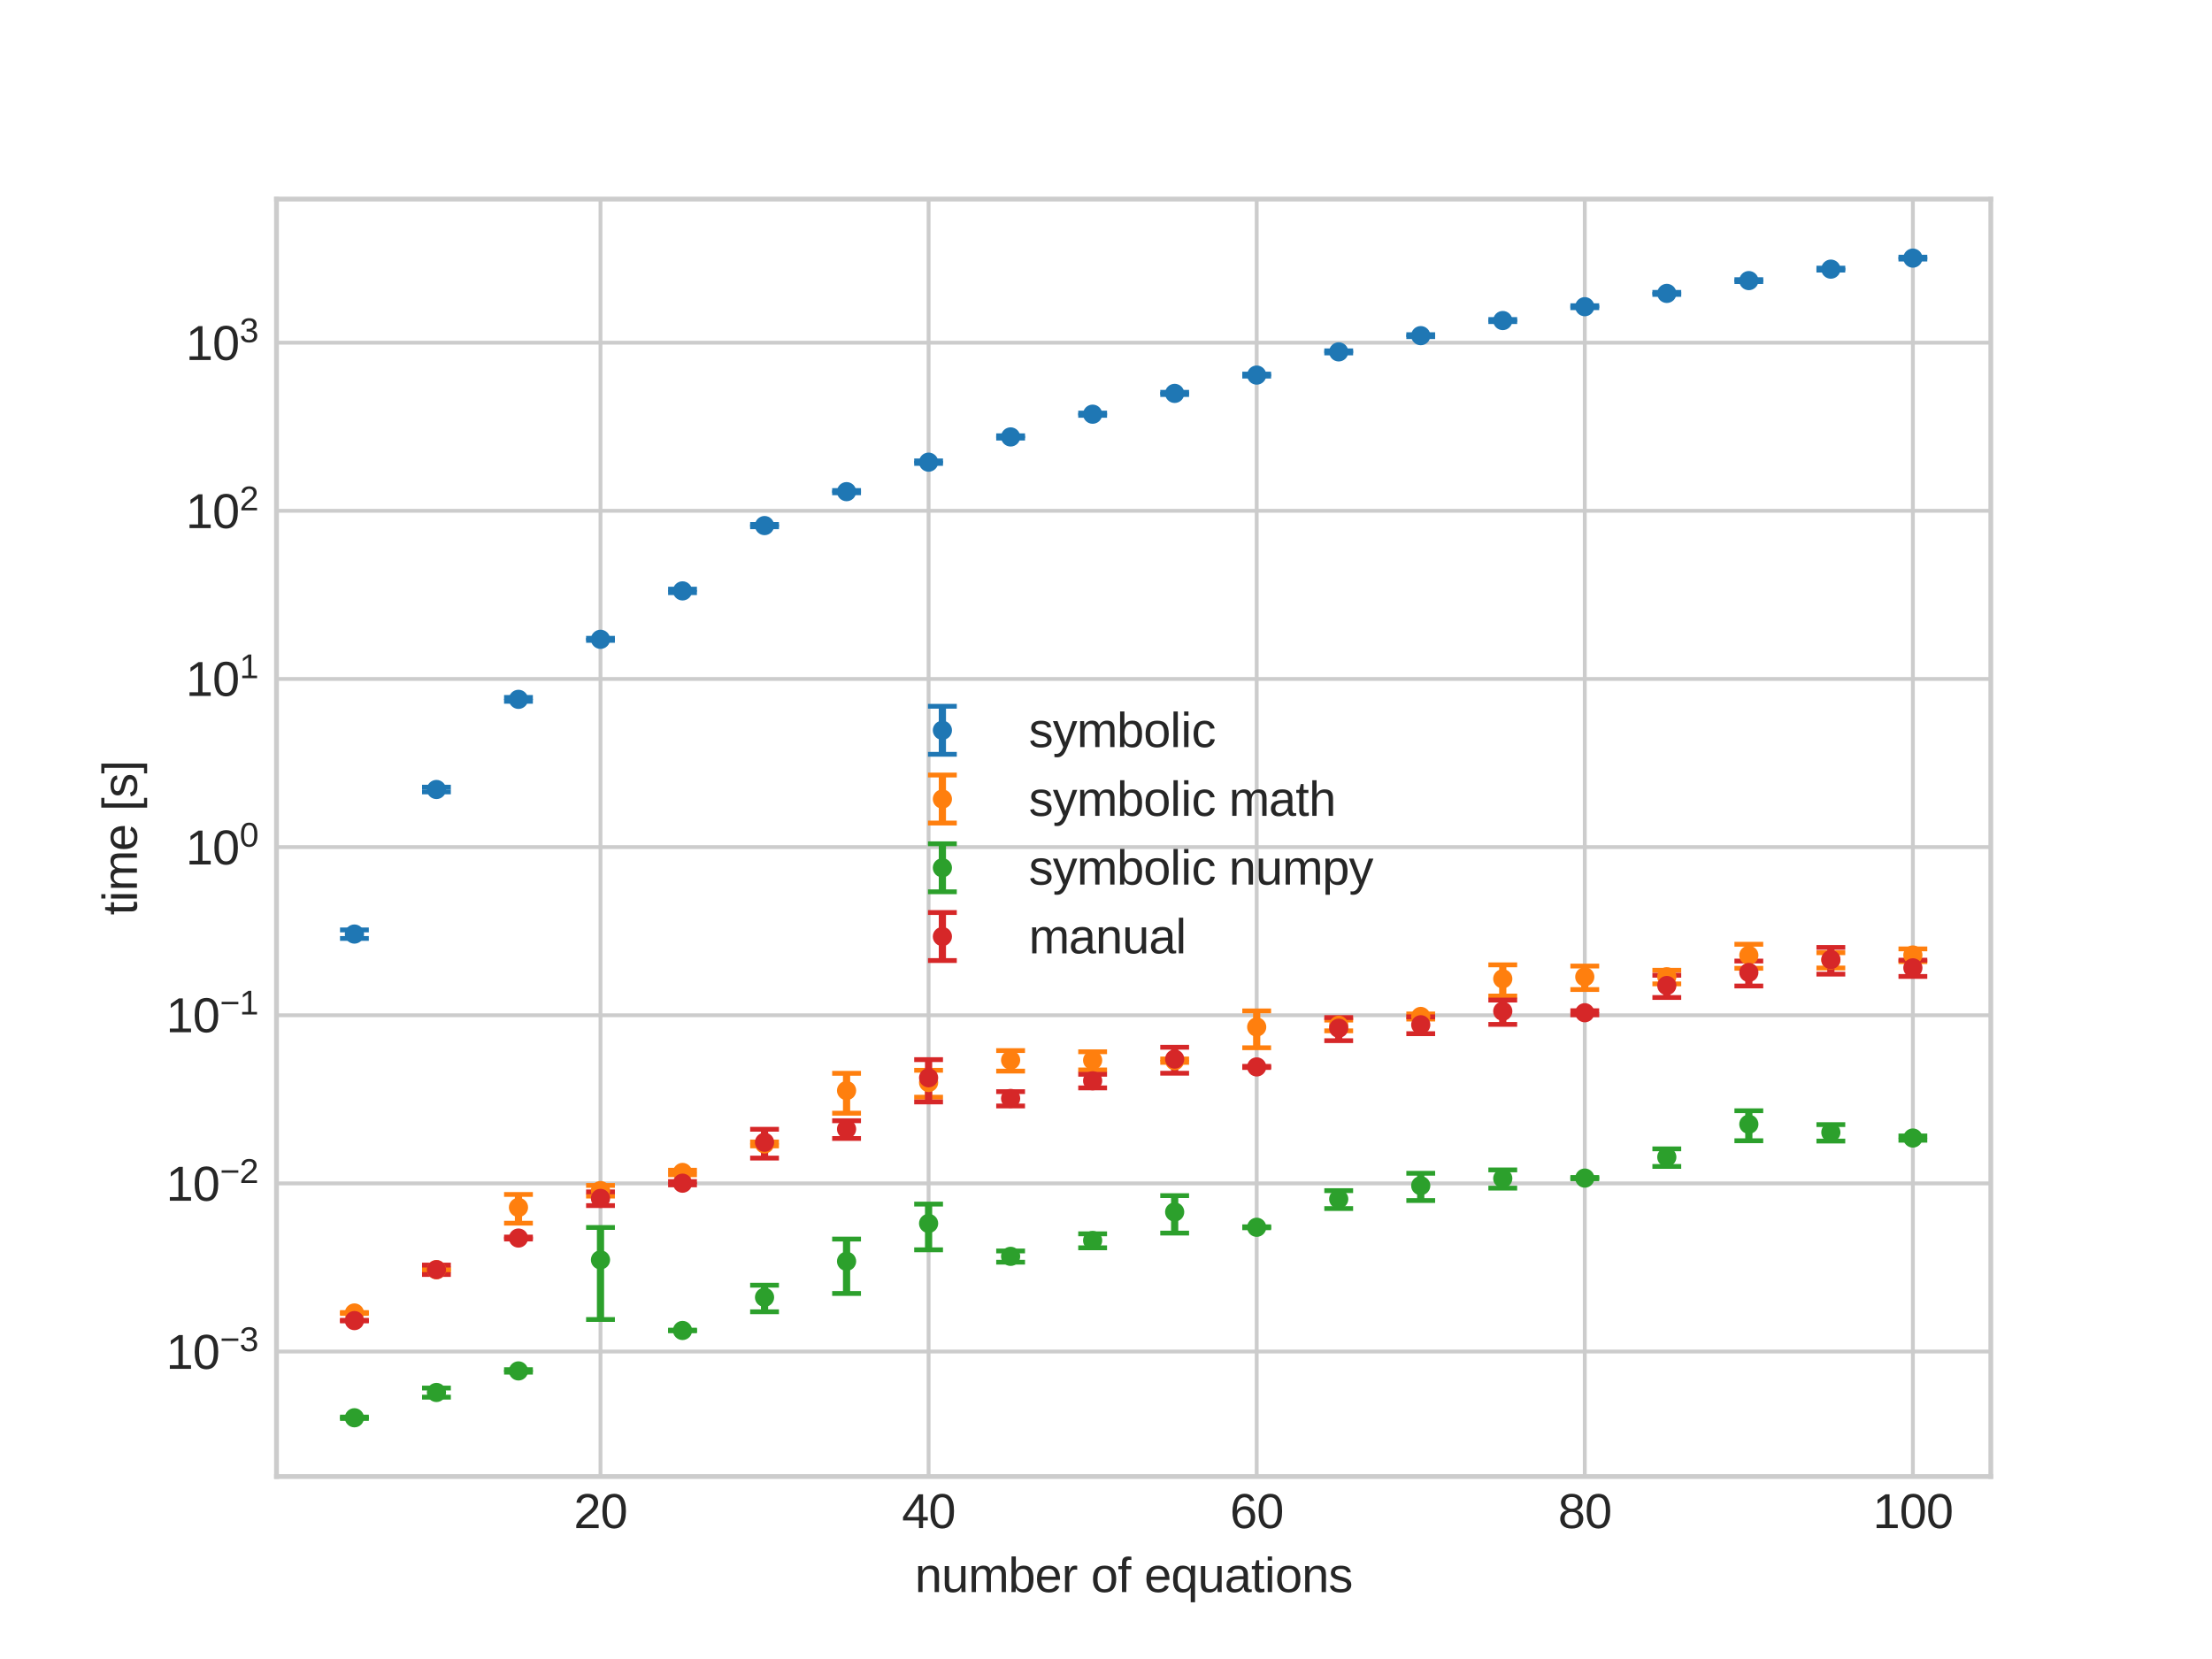 <?xml version="1.0" encoding="utf-8" standalone="no"?>
<!DOCTYPE svg PUBLIC "-//W3C//DTD SVG 1.1//EN"
  "http://www.w3.org/Graphics/SVG/1.1/DTD/svg11.dtd">
<svg xmlns:xlink="http://www.w3.org/1999/xlink" width="460.8pt" height="345.6pt" viewBox="0 0 460.8 345.6" xmlns="http://www.w3.org/2000/svg" version="1.1">
 <defs>
  <style type="text/css">*{stroke-linejoin: round; stroke-linecap: butt}</style>
 </defs>
 <g id="figure_1">
  <g id="patch_1">
   <path d="M 0 345.6 
L 460.8 345.6 
L 460.8 0 
L 0 0 
z
" style="fill: #ffffff"/>
  </g>
  <g id="axes_1">
   <g id="patch_2">
    <path d="M 57.6 307.584 
L 414.72 307.584 
L 414.72 41.472 
L 57.6 41.472 
z
" style="fill: #ffffff"/>
   </g>
   <g id="matplotlib.axis_1">
    <g id="xtick_1">
     <g id="line2d_1">
      <path d="M 125.094 307.584 
L 125.094 41.472 
" clip-path="url(#p3c51e17417)" style="fill: none; stroke: #cccccc; stroke-width: 0.8; stroke-linecap: round"/>
     </g>
     <g id="line2d_2"/>
     <g id="text_1">
      <!-- 20 -->
      <g style="fill: #262626" transform="translate(119.533 318.331)scale(0.1 -0.1)">
       <defs>
        <path id="LiberationSans-32" d="M 322 0 
L 322 397 
Q 481 763 711 1042 
Q 941 1322 1194 1548 
Q 1447 1775 1695 1969 
Q 1944 2163 2144 2356 
Q 2344 2550 2467 2762 
Q 2591 2975 2591 3244 
Q 2591 3431 2534 3573 
Q 2478 3716 2372 3812 
Q 2266 3909 2117 3957 
Q 1969 4006 1788 4006 
Q 1619 4006 1470 3959 
Q 1322 3913 1206 3819 
Q 1091 3725 1017 3586 
Q 944 3447 922 3263 
L 347 3316 
Q 375 3553 478 3762 
Q 581 3972 762 4130 
Q 944 4288 1198 4378 
Q 1453 4469 1788 4469 
Q 2116 4469 2372 4391 
Q 2628 4313 2804 4159 
Q 2981 4006 3075 3781 
Q 3169 3556 3169 3263 
Q 3169 3041 3089 2841 
Q 3009 2641 2876 2459 
Q 2744 2278 2569 2109 
Q 2394 1941 2203 1780 
Q 2013 1619 1819 1461 
Q 1625 1303 1454 1143 
Q 1284 984 1150 820 
Q 1016 656 941 478 
L 3238 478 
L 3238 0 
L 322 0 
z
" transform="scale(0.016)"/>
        <path id="LiberationSans-30" d="M 3309 2203 
Q 3309 1569 3189 1136 
Q 3069 703 2861 436 
Q 2653 169 2372 53 
Q 2091 -63 1772 -63 
Q 1450 -63 1172 53 
Q 894 169 689 434 
Q 484 700 367 1133 
Q 250 1566 250 2203 
Q 250 2869 367 3305 
Q 484 3741 690 4000 
Q 897 4259 1178 4364 
Q 1459 4469 1791 4469 
Q 2106 4469 2382 4364 
Q 2659 4259 2865 4000 
Q 3072 3741 3190 3305 
Q 3309 2869 3309 2203 
z
M 2738 2203 
Q 2738 2728 2675 3076 
Q 2613 3425 2491 3633 
Q 2369 3841 2192 3927 
Q 2016 4013 1791 4013 
Q 1553 4013 1372 3925 
Q 1191 3838 1067 3630 
Q 944 3422 881 3073 
Q 819 2725 819 2203 
Q 819 1697 883 1350 
Q 947 1003 1070 792 
Q 1194 581 1372 489 
Q 1550 397 1778 397 
Q 2000 397 2178 489 
Q 2356 581 2479 792 
Q 2603 1003 2670 1350 
Q 2738 1697 2738 2203 
z
" transform="scale(0.016)"/>
       </defs>
       <use xlink:href="#LiberationSans-32"/>
       <use xlink:href="#LiberationSans-30" x="55.615"/>
      </g>
     </g>
    </g>
    <g id="xtick_2">
     <g id="line2d_3">
      <path d="M 193.442 307.584 
L 193.442 41.472 
" clip-path="url(#p3c51e17417)" style="fill: none; stroke: #cccccc; stroke-width: 0.8; stroke-linecap: round"/>
     </g>
     <g id="line2d_4"/>
     <g id="text_2">
      <!-- 40 -->
      <g style="fill: #262626" transform="translate(187.881 318.331)scale(0.1 -0.1)">
       <defs>
        <path id="LiberationSans-34" d="M 2753 997 
L 2753 0 
L 2222 0 
L 2222 997 
L 147 997 
L 147 1434 
L 2163 4403 
L 2753 4403 
L 2753 1441 
L 3372 1441 
L 3372 997 
L 2753 997 
z
M 2222 3769 
Q 2216 3753 2191 3708 
Q 2166 3663 2134 3606 
Q 2103 3550 2070 3492 
Q 2038 3434 2013 3397 
L 884 1734 
Q 869 1709 839 1668 
Q 809 1628 778 1586 
Q 747 1544 715 1503 
Q 684 1463 666 1441 
L 2222 1441 
L 2222 3769 
z
" transform="scale(0.016)"/>
       </defs>
       <use xlink:href="#LiberationSans-34"/>
       <use xlink:href="#LiberationSans-30" x="55.615"/>
      </g>
     </g>
    </g>
    <g id="xtick_3">
     <g id="line2d_5">
      <path d="M 261.791 307.584 
L 261.791 41.472 
" clip-path="url(#p3c51e17417)" style="fill: none; stroke: #cccccc; stroke-width: 0.8; stroke-linecap: round"/>
     </g>
     <g id="line2d_6"/>
     <g id="text_3">
      <!-- 60 -->
      <g style="fill: #262626" transform="translate(256.23 318.331)scale(0.1 -0.1)">
       <defs>
        <path id="LiberationSans-36" d="M 3278 1441 
Q 3278 1109 3186 832 
Q 3094 556 2914 357 
Q 2734 159 2468 48 
Q 2203 -63 1856 -63 
Q 1472 -63 1184 84 
Q 897 231 706 507 
Q 516 784 420 1186 
Q 325 1588 325 2100 
Q 325 2688 433 3131 
Q 541 3575 744 3872 
Q 947 4169 1239 4319 
Q 1531 4469 1900 4469 
Q 2125 4469 2322 4422 
Q 2519 4375 2680 4270 
Q 2841 4166 2962 3994 
Q 3084 3822 3156 3572 
L 2619 3475 
Q 2531 3759 2339 3886 
Q 2147 4013 1894 4013 
Q 1663 4013 1475 3903 
Q 1288 3794 1156 3576 
Q 1025 3359 954 3031 
Q 884 2703 884 2266 
Q 1038 2550 1316 2698 
Q 1594 2847 1953 2847 
Q 2253 2847 2497 2750 
Q 2741 2653 2914 2470 
Q 3088 2288 3183 2027 
Q 3278 1766 3278 1441 
z
M 2706 1416 
Q 2706 1644 2650 1828 
Q 2594 2013 2481 2142 
Q 2369 2272 2203 2342 
Q 2038 2413 1819 2413 
Q 1666 2413 1509 2367 
Q 1353 2322 1226 2220 
Q 1100 2119 1020 1953 
Q 941 1788 941 1550 
Q 941 1306 1003 1095 
Q 1066 884 1183 728 
Q 1300 572 1465 481 
Q 1631 391 1838 391 
Q 2041 391 2202 461 
Q 2363 531 2475 664 
Q 2588 797 2647 987 
Q 2706 1178 2706 1416 
z
" transform="scale(0.016)"/>
       </defs>
       <use xlink:href="#LiberationSans-36"/>
       <use xlink:href="#LiberationSans-30" x="55.615"/>
      </g>
     </g>
    </g>
    <g id="xtick_4">
     <g id="line2d_7">
      <path d="M 330.139 307.584 
L 330.139 41.472 
" clip-path="url(#p3c51e17417)" style="fill: none; stroke: #cccccc; stroke-width: 0.8; stroke-linecap: round"/>
     </g>
     <g id="line2d_8"/>
     <g id="text_4">
      <!-- 80 -->
      <g style="fill: #262626" transform="translate(324.578 318.331)scale(0.1 -0.1)">
       <defs>
        <path id="LiberationSans-38" d="M 3281 1228 
Q 3281 947 3192 711 
Q 3103 475 2920 303 
Q 2738 131 2453 34 
Q 2169 -63 1781 -63 
Q 1394 -63 1111 34 
Q 828 131 642 301 
Q 456 472 367 708 
Q 278 944 278 1222 
Q 278 1463 351 1650 
Q 425 1838 548 1973 
Q 672 2109 830 2192 
Q 988 2275 1156 2303 
L 1156 2316 
Q 972 2359 826 2456 
Q 681 2553 582 2689 
Q 484 2825 432 2990 
Q 381 3156 381 3341 
Q 381 3572 470 3776 
Q 559 3981 734 4136 
Q 909 4291 1168 4380 
Q 1428 4469 1769 4469 
Q 2128 4469 2392 4378 
Q 2656 4288 2829 4133 
Q 3003 3978 3087 3772 
Q 3172 3566 3172 3334 
Q 3172 3153 3120 2987 
Q 3069 2822 2970 2686 
Q 2872 2550 2726 2454 
Q 2581 2359 2391 2322 
L 2391 2309 
Q 2581 2278 2743 2195 
Q 2906 2113 3025 1977 
Q 3144 1841 3212 1653 
Q 3281 1466 3281 1228 
z
M 2588 3303 
Q 2588 3469 2545 3606 
Q 2503 3744 2406 3842 
Q 2309 3941 2153 3995 
Q 1997 4050 1769 4050 
Q 1547 4050 1394 3995 
Q 1241 3941 1142 3842 
Q 1044 3744 1000 3606 
Q 956 3469 956 3303 
Q 956 3172 990 3034 
Q 1025 2897 1115 2784 
Q 1206 2672 1365 2600 
Q 1525 2528 1775 2528 
Q 2041 2528 2202 2600 
Q 2363 2672 2448 2784 
Q 2534 2897 2561 3034 
Q 2588 3172 2588 3303 
z
M 2697 1281 
Q 2697 1441 2653 1589 
Q 2609 1738 2503 1852 
Q 2397 1966 2217 2036 
Q 2038 2106 1769 2106 
Q 1522 2106 1348 2036 
Q 1175 1966 1067 1850 
Q 959 1734 909 1582 
Q 859 1431 859 1269 
Q 859 1066 909 898 
Q 959 731 1068 611 
Q 1178 491 1356 425 
Q 1534 359 1788 359 
Q 2044 359 2219 425 
Q 2394 491 2500 611 
Q 2606 731 2651 901 
Q 2697 1072 2697 1281 
z
" transform="scale(0.016)"/>
       </defs>
       <use xlink:href="#LiberationSans-38"/>
       <use xlink:href="#LiberationSans-30" x="55.615"/>
      </g>
     </g>
    </g>
    <g id="xtick_5">
     <g id="line2d_9">
      <path d="M 398.487 307.584 
L 398.487 41.472 
" clip-path="url(#p3c51e17417)" style="fill: none; stroke: #cccccc; stroke-width: 0.8; stroke-linecap: round"/>
     </g>
     <g id="line2d_10"/>
     <g id="text_5">
      <!-- 100 -->
      <g style="fill: #262626" transform="translate(390.146 318.331)scale(0.1 -0.1)">
       <defs>
        <path id="LiberationSans-31" d="M 488 0 
L 488 478 
L 1609 478 
L 1609 3866 
L 616 3156 
L 616 3688 
L 1656 4403 
L 2175 4403 
L 2175 478 
L 3247 478 
L 3247 0 
L 488 0 
z
" transform="scale(0.016)"/>
       </defs>
       <use xlink:href="#LiberationSans-31"/>
       <use xlink:href="#LiberationSans-30" x="55.615"/>
       <use xlink:href="#LiberationSans-30" x="111.23"/>
      </g>
     </g>
    </g>
    <g id="text_6">
     <!-- number of equations -->
     <g style="fill: #262626" transform="translate(190.578 331.653)scale(0.1 -0.1)">
      <defs>
       <path id="LiberationSans-6e" d="M 2578 0 
L 2578 2144 
Q 2578 2391 2542 2556 
Q 2506 2722 2425 2823 
Q 2344 2925 2211 2967 
Q 2078 3009 1881 3009 
Q 1681 3009 1520 2939 
Q 1359 2869 1245 2736 
Q 1131 2603 1068 2408 
Q 1006 2213 1006 1959 
L 1006 0 
L 444 0 
L 444 2659 
Q 444 2766 442 2883 
Q 441 3000 437 3104 
Q 434 3209 431 3284 
Q 428 3359 425 3381 
L 956 3381 
Q 959 3366 962 3297 
Q 966 3228 970 3139 
Q 975 3050 978 2958 
Q 981 2866 981 2803 
L 991 2803 
Q 1072 2950 1169 3069 
Q 1266 3188 1394 3270 
Q 1522 3353 1687 3398 
Q 1853 3444 2072 3444 
Q 2353 3444 2556 3375 
Q 2759 3306 2890 3162 
Q 3022 3019 3083 2792 
Q 3144 2566 3144 2253 
L 3144 0 
L 2578 0 
z
" transform="scale(0.016)"/>
       <path id="LiberationSans-75" d="M 981 3381 
L 981 1238 
Q 981 991 1017 825 
Q 1053 659 1134 557 
Q 1216 456 1348 414 
Q 1481 372 1678 372 
Q 1878 372 2039 442 
Q 2200 513 2314 645 
Q 2428 778 2490 973 
Q 2553 1169 2553 1422 
L 2553 3381 
L 3116 3381 
L 3116 722 
Q 3116 616 3117 498 
Q 3119 381 3122 276 
Q 3125 172 3128 97 
Q 3131 22 3134 0 
L 2603 0 
Q 2600 16 2597 84 
Q 2594 153 2589 242 
Q 2584 331 2581 423 
Q 2578 516 2578 578 
L 2569 578 
Q 2488 431 2391 312 
Q 2294 194 2166 111 
Q 2038 28 1872 -17 
Q 1706 -63 1488 -63 
Q 1206 -63 1003 6 
Q 800 75 669 219 
Q 538 363 477 588 
Q 416 813 416 1128 
L 416 3381 
L 981 3381 
z
" transform="scale(0.016)"/>
       <path id="LiberationSans-6d" d="M 2400 0 
L 2400 2144 
Q 2400 2391 2369 2556 
Q 2338 2722 2264 2823 
Q 2191 2925 2072 2967 
Q 1953 3009 1781 3009 
Q 1603 3009 1459 2939 
Q 1316 2869 1214 2736 
Q 1113 2603 1058 2408 
Q 1003 2213 1003 1959 
L 1003 0 
L 444 0 
L 444 2659 
Q 444 2766 442 2883 
Q 441 3000 437 3104 
Q 434 3209 431 3284 
Q 428 3359 425 3381 
L 956 3381 
Q 959 3366 962 3297 
Q 966 3228 970 3139 
Q 975 3050 978 2958 
Q 981 2866 981 2803 
L 991 2803 
Q 1066 2950 1153 3069 
Q 1241 3188 1358 3270 
Q 1475 3353 1626 3398 
Q 1778 3444 1978 3444 
Q 2363 3444 2586 3291 
Q 2809 3138 2897 2803 
L 2906 2803 
Q 2981 2950 3075 3069 
Q 3169 3188 3294 3270 
Q 3419 3353 3575 3398 
Q 3731 3444 3931 3444 
Q 4188 3444 4373 3375 
Q 4559 3306 4678 3162 
Q 4797 3019 4853 2792 
Q 4909 2566 4909 2253 
L 4909 0 
L 4353 0 
L 4353 2144 
Q 4353 2391 4322 2556 
Q 4291 2722 4217 2823 
Q 4144 2925 4025 2967 
Q 3906 3009 3734 3009 
Q 3556 3009 3412 2942 
Q 3269 2875 3167 2744 
Q 3066 2613 3011 2416 
Q 2956 2219 2956 1959 
L 2956 0 
L 2400 0 
z
" transform="scale(0.016)"/>
       <path id="LiberationSans-62" d="M 3291 1706 
Q 3291 -63 2047 -63 
Q 1663 -63 1408 76 
Q 1153 216 994 525 
L 988 525 
Q 988 444 983 356 
Q 978 269 973 194 
Q 969 119 964 66 
Q 959 13 956 0 
L 413 0 
Q 416 28 419 95 
Q 422 163 425 256 
Q 428 350 429 462 
Q 431 575 431 697 
L 431 4638 
L 994 4638 
L 994 3316 
Q 994 3222 992 3136 
Q 991 3050 988 2984 
Q 984 2906 981 2838 
L 994 2838 
Q 1150 3163 1408 3303 
Q 1666 3444 2047 3444 
Q 2688 3444 2989 3012 
Q 3291 2581 3291 1706 
z
M 2700 1688 
Q 2700 2038 2656 2288 
Q 2613 2538 2516 2698 
Q 2419 2859 2269 2934 
Q 2119 3009 1903 3009 
Q 1681 3009 1511 2937 
Q 1341 2866 1227 2706 
Q 1113 2547 1053 2287 
Q 994 2028 994 1653 
Q 994 1291 1053 1044 
Q 1113 797 1227 642 
Q 1341 488 1509 420 
Q 1678 353 1897 353 
Q 2103 353 2253 425 
Q 2403 497 2503 656 
Q 2603 816 2651 1070 
Q 2700 1325 2700 1688 
z
" transform="scale(0.016)"/>
       <path id="LiberationSans-65" d="M 863 1572 
Q 863 1306 917 1082 
Q 972 859 1086 698 
Q 1200 538 1378 448 
Q 1556 359 1806 359 
Q 2172 359 2392 506 
Q 2613 653 2691 878 
L 3184 738 
Q 3131 597 3036 455 
Q 2941 313 2781 198 
Q 2622 84 2383 10 
Q 2144 -63 1806 -63 
Q 1056 -63 664 384 
Q 272 831 272 1713 
Q 272 2188 390 2517 
Q 509 2847 715 3053 
Q 922 3259 1197 3351 
Q 1472 3444 1784 3444 
Q 2209 3444 2495 3306 
Q 2781 3169 2954 2926 
Q 3128 2684 3201 2356 
Q 3275 2028 3275 1647 
L 3275 1572 
L 863 1572 
z
M 2694 2003 
Q 2647 2538 2422 2783 
Q 2197 3028 1775 3028 
Q 1634 3028 1479 2983 
Q 1325 2938 1194 2822 
Q 1063 2706 972 2507 
Q 881 2309 869 2003 
L 2694 2003 
z
" transform="scale(0.016)"/>
       <path id="LiberationSans-72" d="M 444 0 
L 444 2594 
Q 444 2700 442 2811 
Q 441 2922 437 3025 
Q 434 3128 431 3218 
Q 428 3309 425 3381 
L 956 3381 
Q 959 3309 964 3217 
Q 969 3125 973 3028 
Q 978 2931 979 2842 
Q 981 2753 981 2691 
L 994 2691 
Q 1053 2884 1120 3026 
Q 1188 3169 1278 3261 
Q 1369 3353 1494 3398 
Q 1619 3444 1797 3444 
Q 1866 3444 1928 3433 
Q 1991 3422 2025 3413 
L 2025 2897 
Q 1969 2913 1894 2920 
Q 1819 2928 1725 2928 
Q 1531 2928 1395 2840 
Q 1259 2753 1173 2598 
Q 1088 2444 1047 2230 
Q 1006 2016 1006 1763 
L 1006 0 
L 444 0 
z
" transform="scale(0.016)"/>
       <path id="LiberationSans-20" transform="scale(0.016)"/>
       <path id="LiberationSans-6f" d="M 3291 1694 
Q 3291 806 2900 371 
Q 2509 -63 1766 -63 
Q 1413 -63 1134 43 
Q 856 150 664 369 
Q 472 588 370 917 
Q 269 1247 269 1694 
Q 269 3444 1784 3444 
Q 2178 3444 2464 3334 
Q 2750 3225 2933 3006 
Q 3116 2788 3203 2459 
Q 3291 2131 3291 1694 
z
M 2700 1694 
Q 2700 2088 2639 2344 
Q 2578 2600 2461 2753 
Q 2344 2906 2175 2967 
Q 2006 3028 1794 3028 
Q 1578 3028 1404 2964 
Q 1231 2900 1109 2745 
Q 988 2591 923 2334 
Q 859 2078 859 1694 
Q 859 1300 928 1042 
Q 997 784 1117 631 
Q 1238 478 1402 415 
Q 1566 353 1759 353 
Q 1975 353 2150 414 
Q 2325 475 2447 628 
Q 2569 781 2634 1040 
Q 2700 1300 2700 1694 
z
" transform="scale(0.016)"/>
       <path id="LiberationSans-66" d="M 1128 2972 
L 1128 0 
L 566 0 
L 566 2972 
L 91 2972 
L 91 3381 
L 566 3381 
L 566 3763 
Q 566 3947 600 4105 
Q 634 4263 726 4380 
Q 819 4497 978 4564 
Q 1138 4631 1391 4631 
Q 1491 4631 1598 4622 
Q 1706 4613 1788 4594 
L 1788 4166 
Q 1734 4175 1664 4183 
Q 1594 4191 1538 4191 
Q 1413 4191 1333 4156 
Q 1253 4122 1208 4058 
Q 1163 3994 1145 3900 
Q 1128 3806 1128 3684 
L 1128 3381 
L 1788 3381 
L 1788 2972 
L 1128 2972 
z
" transform="scale(0.016)"/>
       <path id="LiberationSans-71" d="M 1513 -63 
Q 869 -63 569 371 
Q 269 806 269 1675 
Q 269 2556 576 3000 
Q 884 3444 1513 3444 
Q 1722 3444 1883 3406 
Q 2044 3369 2170 3295 
Q 2297 3222 2392 3112 
Q 2488 3003 2566 2856 
L 2572 2856 
Q 2572 2934 2576 3029 
Q 2581 3125 2586 3209 
Q 2591 3294 2597 3355 
Q 2603 3416 2609 3425 
L 3150 3425 
Q 3144 3372 3136 3147 
Q 3128 2922 3128 2503 
L 3128 -1328 
L 2566 -1328 
L 2566 44 
Q 2566 125 2567 212 
Q 2569 300 2572 378 
Q 2575 466 2578 556 
L 2572 556 
Q 2491 397 2392 280 
Q 2294 163 2166 86 
Q 2038 9 1877 -27 
Q 1716 -63 1513 -63 
z
M 2566 1731 
Q 2566 2100 2502 2350 
Q 2438 2600 2320 2750 
Q 2203 2900 2036 2964 
Q 1869 3028 1663 3028 
Q 1447 3028 1294 2948 
Q 1141 2869 1045 2705 
Q 950 2541 904 2289 
Q 859 2038 859 1694 
Q 859 1356 901 1106 
Q 944 856 1039 693 
Q 1134 531 1286 451 
Q 1438 372 1656 372 
Q 1844 372 2009 430 
Q 2175 488 2298 639 
Q 2422 791 2494 1055 
Q 2566 1319 2566 1731 
z
" transform="scale(0.016)"/>
       <path id="LiberationSans-61" d="M 1294 -63 
Q 784 -63 528 206 
Q 272 475 272 944 
Q 272 1278 398 1492 
Q 525 1706 729 1828 
Q 934 1950 1196 1997 
Q 1459 2044 1731 2050 
L 2491 2063 
L 2491 2247 
Q 2491 2456 2447 2603 
Q 2403 2750 2312 2840 
Q 2222 2931 2086 2973 
Q 1950 3016 1766 3016 
Q 1603 3016 1472 2992 
Q 1341 2969 1244 2908 
Q 1147 2847 1087 2742 
Q 1028 2638 1009 2478 
L 422 2531 
Q 453 2731 540 2898 
Q 628 3066 789 3187 
Q 950 3309 1192 3376 
Q 1434 3444 1778 3444 
Q 2416 3444 2737 3151 
Q 3059 2859 3059 2306 
L 3059 850 
Q 3059 600 3125 473 
Q 3191 347 3375 347 
Q 3422 347 3469 353 
Q 3516 359 3559 369 
L 3559 19 
Q 3453 -6 3348 -18 
Q 3244 -31 3125 -31 
Q 2966 -31 2852 11 
Q 2738 53 2666 139 
Q 2594 225 2556 351 
Q 2519 478 2509 647 
L 2491 647 
Q 2400 484 2292 353 
Q 2184 222 2040 130 
Q 1897 38 1714 -12 
Q 1531 -63 1294 -63 
z
M 1422 359 
Q 1691 359 1892 457 
Q 2094 556 2226 709 
Q 2359 863 2425 1044 
Q 2491 1225 2491 1391 
L 2491 1669 
L 1875 1656 
Q 1669 1653 1483 1626 
Q 1297 1600 1156 1522 
Q 1016 1444 933 1303 
Q 850 1163 850 934 
Q 850 659 998 509 
Q 1147 359 1422 359 
z
" transform="scale(0.016)"/>
       <path id="LiberationSans-74" d="M 1731 25 
Q 1603 -9 1470 -29 
Q 1338 -50 1163 -50 
Q 488 -50 488 716 
L 488 2972 
L 97 2972 
L 97 3381 
L 509 3381 
L 675 4138 
L 1050 4138 
L 1050 3381 
L 1675 3381 
L 1675 2972 
L 1050 2972 
L 1050 838 
Q 1050 594 1129 495 
Q 1209 397 1406 397 
Q 1488 397 1564 409 
Q 1641 422 1731 441 
L 1731 25 
z
" transform="scale(0.016)"/>
       <path id="LiberationSans-69" d="M 428 4100 
L 428 4638 
L 991 4638 
L 991 4100 
L 428 4100 
z
M 428 0 
L 428 3381 
L 991 3381 
L 991 0 
L 428 0 
z
" transform="scale(0.016)"/>
       <path id="LiberationSans-73" d="M 2969 934 
Q 2969 697 2876 511 
Q 2784 325 2609 198 
Q 2434 72 2179 4 
Q 1925 -63 1597 -63 
Q 1303 -63 1067 -17 
Q 831 28 653 128 
Q 475 228 354 392 
Q 234 556 178 794 
L 675 891 
Q 747 619 972 492 
Q 1197 366 1597 366 
Q 1778 366 1929 391 
Q 2081 416 2190 477 
Q 2300 538 2361 639 
Q 2422 741 2422 891 
Q 2422 1044 2350 1142 
Q 2278 1241 2150 1306 
Q 2022 1372 1839 1420 
Q 1656 1469 1438 1528 
Q 1234 1581 1034 1647 
Q 834 1713 673 1820 
Q 513 1928 413 2087 
Q 313 2247 313 2488 
Q 313 2950 642 3192 
Q 972 3434 1603 3434 
Q 2163 3434 2492 3237 
Q 2822 3041 2909 2606 
L 2403 2544 
Q 2375 2675 2300 2764 
Q 2225 2853 2119 2908 
Q 2013 2963 1880 2986 
Q 1747 3009 1603 3009 
Q 1222 3009 1040 2893 
Q 859 2778 859 2544 
Q 859 2406 926 2317 
Q 994 2228 1114 2167 
Q 1234 2106 1403 2061 
Q 1572 2016 1775 1966 
Q 1909 1931 2050 1892 
Q 2191 1853 2323 1798 
Q 2456 1744 2573 1670 
Q 2691 1597 2778 1494 
Q 2866 1391 2917 1253 
Q 2969 1116 2969 934 
z
" transform="scale(0.016)"/>
      </defs>
      <use xlink:href="#LiberationSans-6e"/>
      <use xlink:href="#LiberationSans-75" x="55.615"/>
      <use xlink:href="#LiberationSans-6d" x="111.23"/>
      <use xlink:href="#LiberationSans-62" x="194.531"/>
      <use xlink:href="#LiberationSans-65" x="250.146"/>
      <use xlink:href="#LiberationSans-72" x="305.762"/>
      <use xlink:href="#LiberationSans-20" x="339.062"/>
      <use xlink:href="#LiberationSans-6f" x="366.846"/>
      <use xlink:href="#LiberationSans-66" x="422.461"/>
      <use xlink:href="#LiberationSans-20" x="450.244"/>
      <use xlink:href="#LiberationSans-65" x="478.027"/>
      <use xlink:href="#LiberationSans-71" x="533.643"/>
      <use xlink:href="#LiberationSans-75" x="589.258"/>
      <use xlink:href="#LiberationSans-61" x="644.873"/>
      <use xlink:href="#LiberationSans-74" x="700.488"/>
      <use xlink:href="#LiberationSans-69" x="728.271"/>
      <use xlink:href="#LiberationSans-6f" x="750.488"/>
      <use xlink:href="#LiberationSans-6e" x="806.104"/>
      <use xlink:href="#LiberationSans-73" x="861.719"/>
     </g>
    </g>
   </g>
   <g id="matplotlib.axis_2">
    <g id="ytick_1">
     <g id="line2d_11">
      <path d="M 57.6 281.551 
L 414.72 281.551 
" clip-path="url(#p3c51e17417)" style="fill: none; stroke: #cccccc; stroke-width: 0.8; stroke-linecap: round"/>
     </g>
     <g id="line2d_12"/>
     <g id="text_7">
      <!-- $\mathdefault{10^{-3}}$ -->
      <g style="fill: #262626" transform="translate(34.6 285.174)scale(0.1 -0.1)">
       <defs>
        <path id="LiberationSans-2212" d="M 316 1900 
L 316 2356 
L 3425 2356 
L 3425 1900 
L 316 1900 
z
" transform="scale(0.016)"/>
        <path id="LiberationSans-33" d="M 3278 1216 
Q 3278 913 3179 675 
Q 3081 438 2892 273 
Q 2703 109 2423 23 
Q 2144 -63 1784 -63 
Q 1375 -63 1095 39 
Q 816 141 634 308 
Q 453 475 362 689 
Q 272 903 244 1131 
L 825 1184 
Q 850 1009 917 865 
Q 984 722 1100 619 
Q 1216 516 1384 459 
Q 1553 403 1784 403 
Q 2209 403 2451 612 
Q 2694 822 2694 1234 
Q 2694 1478 2586 1626 
Q 2478 1775 2317 1858 
Q 2156 1941 1967 1969 
Q 1778 1997 1619 1997 
L 1300 1997 
L 1300 2484 
L 1606 2484 
Q 1766 2484 1937 2517 
Q 2109 2550 2251 2636 
Q 2394 2722 2486 2869 
Q 2578 3016 2578 3244 
Q 2578 3597 2370 3801 
Q 2163 4006 1753 4006 
Q 1381 4006 1151 3815 
Q 922 3625 884 3278 
L 319 3322 
Q 353 3613 478 3828 
Q 603 4044 795 4186 
Q 988 4328 1234 4398 
Q 1481 4469 1759 4469 
Q 2128 4469 2393 4376 
Q 2659 4284 2828 4126 
Q 2997 3969 3076 3756 
Q 3156 3544 3156 3303 
Q 3156 3109 3103 2940 
Q 3050 2772 2937 2637 
Q 2825 2503 2651 2406 
Q 2478 2309 2234 2259 
L 2234 2247 
Q 2500 2219 2697 2126 
Q 2894 2034 3022 1896 
Q 3150 1759 3214 1584 
Q 3278 1409 3278 1216 
z
" transform="scale(0.016)"/>
       </defs>
       <use xlink:href="#LiberationSans-31" transform="translate(0 0.141)"/>
       <use xlink:href="#LiberationSans-30" transform="translate(55.615 0.141)"/>
       <use xlink:href="#LiberationSans-2212" transform="translate(112.155 37.12)scale(0.7)"/>
       <use xlink:href="#LiberationSans-33" transform="translate(153.034 37.12)scale(0.7)"/>
      </g>
     </g>
    </g>
    <g id="ytick_2">
     <g id="line2d_13">
      <path d="M 57.6 246.522 
L 414.72 246.522 
" clip-path="url(#p3c51e17417)" style="fill: none; stroke: #cccccc; stroke-width: 0.8; stroke-linecap: round"/>
     </g>
     <g id="line2d_14"/>
     <g id="text_8">
      <!-- $\mathdefault{10^{-2}}$ -->
      <g style="fill: #262626" transform="translate(34.6 250.146)scale(0.1 -0.1)">
       <use xlink:href="#LiberationSans-31" transform="translate(0 0.141)"/>
       <use xlink:href="#LiberationSans-30" transform="translate(55.615 0.141)"/>
       <use xlink:href="#LiberationSans-2212" transform="translate(112.155 37.12)scale(0.7)"/>
       <use xlink:href="#LiberationSans-32" transform="translate(153.034 37.12)scale(0.7)"/>
      </g>
     </g>
    </g>
    <g id="ytick_3">
     <g id="line2d_15">
      <path d="M 57.6 211.494 
L 414.72 211.494 
" clip-path="url(#p3c51e17417)" style="fill: none; stroke: #cccccc; stroke-width: 0.8; stroke-linecap: round"/>
     </g>
     <g id="line2d_16"/>
     <g id="text_9">
      <!-- $\mathdefault{10^{-1}}$ -->
      <g style="fill: #262626" transform="translate(34.6 215.118)scale(0.1 -0.1)">
       <use xlink:href="#LiberationSans-31" transform="translate(0 0.863)"/>
       <use xlink:href="#LiberationSans-30" transform="translate(55.615 0.863)"/>
       <use xlink:href="#LiberationSans-2212" transform="translate(112.155 37.842)scale(0.7)"/>
       <use xlink:href="#LiberationSans-31" transform="translate(153.034 37.842)scale(0.7)"/>
      </g>
     </g>
    </g>
    <g id="ytick_4">
     <g id="line2d_17">
      <path d="M 57.6 176.466 
L 414.72 176.466 
" clip-path="url(#p3c51e17417)" style="fill: none; stroke: #cccccc; stroke-width: 0.8; stroke-linecap: round"/>
     </g>
     <g id="line2d_18"/>
     <g id="text_10">
      <!-- $\mathdefault{10^{0}}$ -->
      <g style="fill: #262626" transform="translate(38.7 180.09)scale(0.1 -0.1)">
       <use xlink:href="#LiberationSans-31" transform="translate(0 0.141)"/>
       <use xlink:href="#LiberationSans-30" transform="translate(55.615 0.141)"/>
       <use xlink:href="#LiberationSans-30" transform="translate(112.155 37.12)scale(0.7)"/>
      </g>
     </g>
    </g>
    <g id="ytick_5">
     <g id="line2d_19">
      <path d="M 57.6 141.438 
L 414.72 141.438 
" clip-path="url(#p3c51e17417)" style="fill: none; stroke: #cccccc; stroke-width: 0.8; stroke-linecap: round"/>
     </g>
     <g id="line2d_20"/>
     <g id="text_11">
      <!-- $\mathdefault{10^{1}}$ -->
      <g style="fill: #262626" transform="translate(38.7 145.061)scale(0.1 -0.1)">
       <use xlink:href="#LiberationSans-31" transform="translate(0 0.863)"/>
       <use xlink:href="#LiberationSans-30" transform="translate(55.615 0.863)"/>
       <use xlink:href="#LiberationSans-31" transform="translate(112.155 37.842)scale(0.7)"/>
      </g>
     </g>
    </g>
    <g id="ytick_6">
     <g id="line2d_21">
      <path d="M 57.6 106.41 
L 414.72 106.41 
" clip-path="url(#p3c51e17417)" style="fill: none; stroke: #cccccc; stroke-width: 0.8; stroke-linecap: round"/>
     </g>
     <g id="line2d_22"/>
     <g id="text_12">
      <!-- $\mathdefault{10^{2}}$ -->
      <g style="fill: #262626" transform="translate(38.7 110.033)scale(0.1 -0.1)">
       <use xlink:href="#LiberationSans-31" transform="translate(0 0.141)"/>
       <use xlink:href="#LiberationSans-30" transform="translate(55.615 0.141)"/>
       <use xlink:href="#LiberationSans-32" transform="translate(112.155 37.12)scale(0.7)"/>
      </g>
     </g>
    </g>
    <g id="ytick_7">
     <g id="line2d_23">
      <path d="M 57.6 71.382 
L 414.72 71.382 
" clip-path="url(#p3c51e17417)" style="fill: none; stroke: #cccccc; stroke-width: 0.8; stroke-linecap: round"/>
     </g>
     <g id="line2d_24"/>
     <g id="text_13">
      <!-- $\mathdefault{10^{3}}$ -->
      <g style="fill: #262626" transform="translate(38.7 75.005)scale(0.1 -0.1)">
       <use xlink:href="#LiberationSans-31" transform="translate(0 0.141)"/>
       <use xlink:href="#LiberationSans-30" transform="translate(55.615 0.141)"/>
       <use xlink:href="#LiberationSans-33" transform="translate(112.155 37.12)scale(0.7)"/>
      </g>
     </g>
    </g>
    <g id="ytick_8">
     <g id="line2d_25"/>
    </g>
    <g id="ytick_9">
     <g id="line2d_26"/>
    </g>
    <g id="ytick_10">
     <g id="line2d_27"/>
    </g>
    <g id="ytick_11">
     <g id="line2d_28"/>
    </g>
    <g id="ytick_12">
     <g id="line2d_29"/>
    </g>
    <g id="ytick_13">
     <g id="line2d_30"/>
    </g>
    <g id="ytick_14">
     <g id="line2d_31"/>
    </g>
    <g id="ytick_15">
     <g id="line2d_32"/>
    </g>
    <g id="ytick_16">
     <g id="line2d_33"/>
    </g>
    <g id="ytick_17">
     <g id="line2d_34"/>
    </g>
    <g id="ytick_18">
     <g id="line2d_35"/>
    </g>
    <g id="ytick_19">
     <g id="line2d_36"/>
    </g>
    <g id="ytick_20">
     <g id="line2d_37"/>
    </g>
    <g id="ytick_21">
     <g id="line2d_38"/>
    </g>
    <g id="ytick_22">
     <g id="line2d_39"/>
    </g>
    <g id="ytick_23">
     <g id="line2d_40"/>
    </g>
    <g id="ytick_24">
     <g id="line2d_41"/>
    </g>
    <g id="ytick_25">
     <g id="line2d_42"/>
    </g>
    <g id="ytick_26">
     <g id="line2d_43"/>
    </g>
    <g id="ytick_27">
     <g id="line2d_44"/>
    </g>
    <g id="ytick_28">
     <g id="line2d_45"/>
    </g>
    <g id="ytick_29">
     <g id="line2d_46"/>
    </g>
    <g id="ytick_30">
     <g id="line2d_47"/>
    </g>
    <g id="ytick_31">
     <g id="line2d_48"/>
    </g>
    <g id="ytick_32">
     <g id="line2d_49"/>
    </g>
    <g id="ytick_33">
     <g id="line2d_50"/>
    </g>
    <g id="ytick_34">
     <g id="line2d_51"/>
    </g>
    <g id="ytick_35">
     <g id="line2d_52"/>
    </g>
    <g id="ytick_36">
     <g id="line2d_53"/>
    </g>
    <g id="ytick_37">
     <g id="line2d_54"/>
    </g>
    <g id="ytick_38">
     <g id="line2d_55"/>
    </g>
    <g id="ytick_39">
     <g id="line2d_56"/>
    </g>
    <g id="ytick_40">
     <g id="line2d_57"/>
    </g>
    <g id="ytick_41">
     <g id="line2d_58"/>
    </g>
    <g id="ytick_42">
     <g id="line2d_59"/>
    </g>
    <g id="ytick_43">
     <g id="line2d_60"/>
    </g>
    <g id="ytick_44">
     <g id="line2d_61"/>
    </g>
    <g id="ytick_45">
     <g id="line2d_62"/>
    </g>
    <g id="ytick_46">
     <g id="line2d_63"/>
    </g>
    <g id="ytick_47">
     <g id="line2d_64"/>
    </g>
    <g id="ytick_48">
     <g id="line2d_65"/>
    </g>
    <g id="ytick_49">
     <g id="line2d_66"/>
    </g>
    <g id="ytick_50">
     <g id="line2d_67"/>
    </g>
    <g id="ytick_51">
     <g id="line2d_68"/>
    </g>
    <g id="ytick_52">
     <g id="line2d_69"/>
    </g>
    <g id="ytick_53">
     <g id="line2d_70"/>
    </g>
    <g id="ytick_54">
     <g id="line2d_71"/>
    </g>
    <g id="ytick_55">
     <g id="line2d_72"/>
    </g>
    <g id="ytick_56">
     <g id="line2d_73"/>
    </g>
    <g id="ytick_57">
     <g id="line2d_74"/>
    </g>
    <g id="ytick_58">
     <g id="line2d_75"/>
    </g>
    <g id="ytick_59">
     <g id="line2d_76"/>
    </g>
    <g id="ytick_60">
     <g id="line2d_77"/>
    </g>
    <g id="ytick_61">
     <g id="line2d_78"/>
    </g>
    <g id="ytick_62">
     <g id="line2d_79"/>
    </g>
    <g id="ytick_63">
     <g id="line2d_80"/>
    </g>
    <g id="ytick_64">
     <g id="line2d_81"/>
    </g>
    <g id="ytick_65">
     <g id="line2d_82"/>
    </g>
    <g id="ytick_66">
     <g id="line2d_83"/>
    </g>
    <g id="ytick_67">
     <g id="line2d_84"/>
    </g>
    <g id="ytick_68">
     <g id="line2d_85"/>
    </g>
    <g id="ytick_69">
     <g id="line2d_86"/>
    </g>
    <g id="text_14">
     <!-- time [s] -->
     <g style="fill: #262626" transform="translate(28.525 190.641)rotate(-90)scale(0.1 -0.1)">
      <defs>
       <path id="LiberationSans-5b" d="M 456 -1328 
L 456 4638 
L 1728 4638 
L 1728 4234 
L 1000 4234 
L 1000 -925 
L 1728 -925 
L 1728 -1328 
L 456 -1328 
z
" transform="scale(0.016)"/>
       <path id="LiberationSans-5d" d="M 50 -1328 
L 50 -925 
L 778 -925 
L 778 4234 
L 50 4234 
L 50 4638 
L 1322 4638 
L 1322 -1328 
L 50 -1328 
z
" transform="scale(0.016)"/>
      </defs>
      <use xlink:href="#LiberationSans-74"/>
      <use xlink:href="#LiberationSans-69" x="27.783"/>
      <use xlink:href="#LiberationSans-6d" x="50"/>
      <use xlink:href="#LiberationSans-65" x="133.301"/>
      <use xlink:href="#LiberationSans-20" x="188.916"/>
      <use xlink:href="#LiberationSans-5b" x="216.699"/>
      <use xlink:href="#LiberationSans-73" x="244.482"/>
      <use xlink:href="#LiberationSans-5d" x="294.482"/>
     </g>
    </g>
   </g>
   <g id="LineCollection_1">
    <path d="M 73.833 195.494 
L 73.833 193.722 
" clip-path="url(#p3c51e17417)" style="fill: none; stroke: #1f77b4; stroke-width: 1.5"/>
    <path d="M 90.92 164.967 
L 90.92 163.979 
" clip-path="url(#p3c51e17417)" style="fill: none; stroke: #1f77b4; stroke-width: 1.5"/>
    <path d="M 108.007 146.098 
L 108.007 145.284 
" clip-path="url(#p3c51e17417)" style="fill: none; stroke: #1f77b4; stroke-width: 1.5"/>
    <path d="M 125.094 133.405 
L 125.094 132.96 
" clip-path="url(#p3c51e17417)" style="fill: none; stroke: #1f77b4; stroke-width: 1.5"/>
    <path d="M 142.181 123.461 
L 142.181 122.734 
" clip-path="url(#p3c51e17417)" style="fill: none; stroke: #1f77b4; stroke-width: 1.5"/>
    <path d="M 159.268 109.73 
L 159.268 109.249 
" clip-path="url(#p3c51e17417)" style="fill: none; stroke: #1f77b4; stroke-width: 1.5"/>
    <path d="M 176.355 102.661 
L 176.355 102.186 
" clip-path="url(#p3c51e17417)" style="fill: none; stroke: #1f77b4; stroke-width: 1.5"/>
    <path d="M 193.442 96.541 
L 193.442 96.017 
" clip-path="url(#p3c51e17417)" style="fill: none; stroke: #1f77b4; stroke-width: 1.5"/>
    <path d="M 210.529 91.269 
L 210.529 90.775 
" clip-path="url(#p3c51e17417)" style="fill: none; stroke: #1f77b4; stroke-width: 1.5"/>
    <path d="M 227.616 86.525 
L 227.616 86.048 
" clip-path="url(#p3c51e17417)" style="fill: none; stroke: #1f77b4; stroke-width: 1.5"/>
    <path d="M 244.704 82.183 
L 244.704 81.727 
" clip-path="url(#p3c51e17417)" style="fill: none; stroke: #1f77b4; stroke-width: 1.5"/>
    <path d="M 261.791 78.357 
L 261.791 77.921 
" clip-path="url(#p3c51e17417)" style="fill: none; stroke: #1f77b4; stroke-width: 1.5"/>
    <path d="M 278.878 73.521 
L 278.878 73.086 
" clip-path="url(#p3c51e17417)" style="fill: none; stroke: #1f77b4; stroke-width: 1.5"/>
    <path d="M 295.965 70.131 
L 295.965 69.716 
" clip-path="url(#p3c51e17417)" style="fill: none; stroke: #1f77b4; stroke-width: 1.5"/>
    <path d="M 313.052 66.995 
L 313.052 66.557 
" clip-path="url(#p3c51e17417)" style="fill: none; stroke: #1f77b4; stroke-width: 1.5"/>
    <path d="M 330.139 64.104 
L 330.139 63.681 
" clip-path="url(#p3c51e17417)" style="fill: none; stroke: #1f77b4; stroke-width: 1.5"/>
    <path d="M 347.226 61.337 
L 347.226 60.912 
" clip-path="url(#p3c51e17417)" style="fill: none; stroke: #1f77b4; stroke-width: 1.5"/>
    <path d="M 364.313 58.663 
L 364.313 58.248 
" clip-path="url(#p3c51e17417)" style="fill: none; stroke: #1f77b4; stroke-width: 1.5"/>
    <path d="M 381.4 56.273 
L 381.4 55.862 
" clip-path="url(#p3c51e17417)" style="fill: none; stroke: #1f77b4; stroke-width: 1.5"/>
    <path d="M 398.487 53.973 
L 398.487 53.568 
" clip-path="url(#p3c51e17417)" style="fill: none; stroke: #1f77b4; stroke-width: 1.5"/>
   </g>
   <g id="line2d_87">
    <defs>
     <path id="me6f39fa942" d="M 3 0 
L -3 -0 
" style="stroke: #1f77b4"/>
    </defs>
    <g clip-path="url(#p3c51e17417)">
     <use xlink:href="#me6f39fa942" x="73.833" y="195.494" style="fill: #1f77b4; stroke: #1f77b4"/>
     <use xlink:href="#me6f39fa942" x="90.92" y="164.967" style="fill: #1f77b4; stroke: #1f77b4"/>
     <use xlink:href="#me6f39fa942" x="108.007" y="146.098" style="fill: #1f77b4; stroke: #1f77b4"/>
     <use xlink:href="#me6f39fa942" x="125.094" y="133.405" style="fill: #1f77b4; stroke: #1f77b4"/>
     <use xlink:href="#me6f39fa942" x="142.181" y="123.461" style="fill: #1f77b4; stroke: #1f77b4"/>
     <use xlink:href="#me6f39fa942" x="159.268" y="109.73" style="fill: #1f77b4; stroke: #1f77b4"/>
     <use xlink:href="#me6f39fa942" x="176.355" y="102.661" style="fill: #1f77b4; stroke: #1f77b4"/>
     <use xlink:href="#me6f39fa942" x="193.442" y="96.541" style="fill: #1f77b4; stroke: #1f77b4"/>
     <use xlink:href="#me6f39fa942" x="210.529" y="91.269" style="fill: #1f77b4; stroke: #1f77b4"/>
     <use xlink:href="#me6f39fa942" x="227.616" y="86.525" style="fill: #1f77b4; stroke: #1f77b4"/>
     <use xlink:href="#me6f39fa942" x="244.704" y="82.183" style="fill: #1f77b4; stroke: #1f77b4"/>
     <use xlink:href="#me6f39fa942" x="261.791" y="78.357" style="fill: #1f77b4; stroke: #1f77b4"/>
     <use xlink:href="#me6f39fa942" x="278.878" y="73.521" style="fill: #1f77b4; stroke: #1f77b4"/>
     <use xlink:href="#me6f39fa942" x="295.965" y="70.131" style="fill: #1f77b4; stroke: #1f77b4"/>
     <use xlink:href="#me6f39fa942" x="313.052" y="66.995" style="fill: #1f77b4; stroke: #1f77b4"/>
     <use xlink:href="#me6f39fa942" x="330.139" y="64.104" style="fill: #1f77b4; stroke: #1f77b4"/>
     <use xlink:href="#me6f39fa942" x="347.226" y="61.337" style="fill: #1f77b4; stroke: #1f77b4"/>
     <use xlink:href="#me6f39fa942" x="364.313" y="58.663" style="fill: #1f77b4; stroke: #1f77b4"/>
     <use xlink:href="#me6f39fa942" x="381.4" y="56.273" style="fill: #1f77b4; stroke: #1f77b4"/>
     <use xlink:href="#me6f39fa942" x="398.487" y="53.973" style="fill: #1f77b4; stroke: #1f77b4"/>
    </g>
   </g>
   <g id="line2d_88">
    <g clip-path="url(#p3c51e17417)">
     <use xlink:href="#me6f39fa942" x="73.833" y="193.722" style="fill: #1f77b4; stroke: #1f77b4"/>
     <use xlink:href="#me6f39fa942" x="90.92" y="163.979" style="fill: #1f77b4; stroke: #1f77b4"/>
     <use xlink:href="#me6f39fa942" x="108.007" y="145.284" style="fill: #1f77b4; stroke: #1f77b4"/>
     <use xlink:href="#me6f39fa942" x="125.094" y="132.96" style="fill: #1f77b4; stroke: #1f77b4"/>
     <use xlink:href="#me6f39fa942" x="142.181" y="122.734" style="fill: #1f77b4; stroke: #1f77b4"/>
     <use xlink:href="#me6f39fa942" x="159.268" y="109.249" style="fill: #1f77b4; stroke: #1f77b4"/>
     <use xlink:href="#me6f39fa942" x="176.355" y="102.186" style="fill: #1f77b4; stroke: #1f77b4"/>
     <use xlink:href="#me6f39fa942" x="193.442" y="96.017" style="fill: #1f77b4; stroke: #1f77b4"/>
     <use xlink:href="#me6f39fa942" x="210.529" y="90.775" style="fill: #1f77b4; stroke: #1f77b4"/>
     <use xlink:href="#me6f39fa942" x="227.616" y="86.048" style="fill: #1f77b4; stroke: #1f77b4"/>
     <use xlink:href="#me6f39fa942" x="244.704" y="81.727" style="fill: #1f77b4; stroke: #1f77b4"/>
     <use xlink:href="#me6f39fa942" x="261.791" y="77.921" style="fill: #1f77b4; stroke: #1f77b4"/>
     <use xlink:href="#me6f39fa942" x="278.878" y="73.086" style="fill: #1f77b4; stroke: #1f77b4"/>
     <use xlink:href="#me6f39fa942" x="295.965" y="69.716" style="fill: #1f77b4; stroke: #1f77b4"/>
     <use xlink:href="#me6f39fa942" x="313.052" y="66.557" style="fill: #1f77b4; stroke: #1f77b4"/>
     <use xlink:href="#me6f39fa942" x="330.139" y="63.681" style="fill: #1f77b4; stroke: #1f77b4"/>
     <use xlink:href="#me6f39fa942" x="347.226" y="60.912" style="fill: #1f77b4; stroke: #1f77b4"/>
     <use xlink:href="#me6f39fa942" x="364.313" y="58.248" style="fill: #1f77b4; stroke: #1f77b4"/>
     <use xlink:href="#me6f39fa942" x="381.4" y="55.862" style="fill: #1f77b4; stroke: #1f77b4"/>
     <use xlink:href="#me6f39fa942" x="398.487" y="53.568" style="fill: #1f77b4; stroke: #1f77b4"/>
    </g>
   </g>
   <g id="LineCollection_2">
    <path d="M 73.833 273.603 
L 73.833 273.433 
" clip-path="url(#p3c51e17417)" style="fill: none; stroke: #ff7f0e; stroke-width: 1.5"/>
    <path d="M 90.92 264.652 
L 90.92 264.35 
" clip-path="url(#p3c51e17417)" style="fill: none; stroke: #ff7f0e; stroke-width: 1.5"/>
    <path d="M 108.007 254.809 
L 108.007 248.827 
" clip-path="url(#p3c51e17417)" style="fill: none; stroke: #ff7f0e; stroke-width: 1.5"/>
    <path d="M 125.094 249.166 
L 125.094 246.948 
" clip-path="url(#p3c51e17417)" style="fill: none; stroke: #ff7f0e; stroke-width: 1.5"/>
    <path d="M 142.181 244.717 
L 142.181 243.78 
" clip-path="url(#p3c51e17417)" style="fill: none; stroke: #ff7f0e; stroke-width: 1.5"/>
    <path d="M 159.268 238.715 
L 159.268 237.887 
" clip-path="url(#p3c51e17417)" style="fill: none; stroke: #ff7f0e; stroke-width: 1.5"/>
    <path d="M 176.355 231.898 
L 176.355 223.594 
" clip-path="url(#p3c51e17417)" style="fill: none; stroke: #ff7f0e; stroke-width: 1.5"/>
    <path d="M 193.442 228.562 
L 193.442 222.961 
" clip-path="url(#p3c51e17417)" style="fill: none; stroke: #ff7f0e; stroke-width: 1.5"/>
    <path d="M 210.529 223.132 
L 210.529 218.852 
" clip-path="url(#p3c51e17417)" style="fill: none; stroke: #ff7f0e; stroke-width: 1.5"/>
    <path d="M 227.616 222.89 
L 227.616 219.103 
" clip-path="url(#p3c51e17417)" style="fill: none; stroke: #ff7f0e; stroke-width: 1.5"/>
    <path d="M 244.704 221.314 
L 244.704 220.601 
" clip-path="url(#p3c51e17417)" style="fill: none; stroke: #ff7f0e; stroke-width: 1.5"/>
    <path d="M 261.791 218.268 
L 261.791 210.582 
" clip-path="url(#p3c51e17417)" style="fill: none; stroke: #ff7f0e; stroke-width: 1.5"/>
    <path d="M 278.878 214.743 
L 278.878 212.504 
" clip-path="url(#p3c51e17417)" style="fill: none; stroke: #ff7f0e; stroke-width: 1.5"/>
    <path d="M 295.965 212.291 
L 295.965 211.221 
" clip-path="url(#p3c51e17417)" style="fill: none; stroke: #ff7f0e; stroke-width: 1.5"/>
    <path d="M 313.052 207.496 
L 313.052 200.994 
" clip-path="url(#p3c51e17417)" style="fill: none; stroke: #ff7f0e; stroke-width: 1.5"/>
    <path d="M 330.139 206.136 
L 330.139 201.245 
" clip-path="url(#p3c51e17417)" style="fill: none; stroke: #ff7f0e; stroke-width: 1.5"/>
    <path d="M 347.226 204.959 
L 347.226 202.127 
" clip-path="url(#p3c51e17417)" style="fill: none; stroke: #ff7f0e; stroke-width: 1.5"/>
    <path d="M 364.313 201.717 
L 364.313 196.707 
" clip-path="url(#p3c51e17417)" style="fill: none; stroke: #ff7f0e; stroke-width: 1.5"/>
    <path d="M 381.4 201.651 
L 381.4 198.467 
" clip-path="url(#p3c51e17417)" style="fill: none; stroke: #ff7f0e; stroke-width: 1.5"/>
    <path d="M 398.487 200.327 
L 398.487 197.674 
" clip-path="url(#p3c51e17417)" style="fill: none; stroke: #ff7f0e; stroke-width: 1.5"/>
   </g>
   <g id="line2d_89">
    <defs>
     <path id="m6e3fa3f5e8" d="M 3 0 
L -3 -0 
" style="stroke: #ff7f0e"/>
    </defs>
    <g clip-path="url(#p3c51e17417)">
     <use xlink:href="#m6e3fa3f5e8" x="73.833" y="273.603" style="fill: #ff7f0e; stroke: #ff7f0e"/>
     <use xlink:href="#m6e3fa3f5e8" x="90.92" y="264.652" style="fill: #ff7f0e; stroke: #ff7f0e"/>
     <use xlink:href="#m6e3fa3f5e8" x="108.007" y="254.809" style="fill: #ff7f0e; stroke: #ff7f0e"/>
     <use xlink:href="#m6e3fa3f5e8" x="125.094" y="249.166" style="fill: #ff7f0e; stroke: #ff7f0e"/>
     <use xlink:href="#m6e3fa3f5e8" x="142.181" y="244.717" style="fill: #ff7f0e; stroke: #ff7f0e"/>
     <use xlink:href="#m6e3fa3f5e8" x="159.268" y="238.715" style="fill: #ff7f0e; stroke: #ff7f0e"/>
     <use xlink:href="#m6e3fa3f5e8" x="176.355" y="231.898" style="fill: #ff7f0e; stroke: #ff7f0e"/>
     <use xlink:href="#m6e3fa3f5e8" x="193.442" y="228.562" style="fill: #ff7f0e; stroke: #ff7f0e"/>
     <use xlink:href="#m6e3fa3f5e8" x="210.529" y="223.132" style="fill: #ff7f0e; stroke: #ff7f0e"/>
     <use xlink:href="#m6e3fa3f5e8" x="227.616" y="222.89" style="fill: #ff7f0e; stroke: #ff7f0e"/>
     <use xlink:href="#m6e3fa3f5e8" x="244.704" y="221.314" style="fill: #ff7f0e; stroke: #ff7f0e"/>
     <use xlink:href="#m6e3fa3f5e8" x="261.791" y="218.268" style="fill: #ff7f0e; stroke: #ff7f0e"/>
     <use xlink:href="#m6e3fa3f5e8" x="278.878" y="214.743" style="fill: #ff7f0e; stroke: #ff7f0e"/>
     <use xlink:href="#m6e3fa3f5e8" x="295.965" y="212.291" style="fill: #ff7f0e; stroke: #ff7f0e"/>
     <use xlink:href="#m6e3fa3f5e8" x="313.052" y="207.496" style="fill: #ff7f0e; stroke: #ff7f0e"/>
     <use xlink:href="#m6e3fa3f5e8" x="330.139" y="206.136" style="fill: #ff7f0e; stroke: #ff7f0e"/>
     <use xlink:href="#m6e3fa3f5e8" x="347.226" y="204.959" style="fill: #ff7f0e; stroke: #ff7f0e"/>
     <use xlink:href="#m6e3fa3f5e8" x="364.313" y="201.717" style="fill: #ff7f0e; stroke: #ff7f0e"/>
     <use xlink:href="#m6e3fa3f5e8" x="381.4" y="201.651" style="fill: #ff7f0e; stroke: #ff7f0e"/>
     <use xlink:href="#m6e3fa3f5e8" x="398.487" y="200.327" style="fill: #ff7f0e; stroke: #ff7f0e"/>
    </g>
   </g>
   <g id="line2d_90">
    <g clip-path="url(#p3c51e17417)">
     <use xlink:href="#m6e3fa3f5e8" x="73.833" y="273.433" style="fill: #ff7f0e; stroke: #ff7f0e"/>
     <use xlink:href="#m6e3fa3f5e8" x="90.92" y="264.35" style="fill: #ff7f0e; stroke: #ff7f0e"/>
     <use xlink:href="#m6e3fa3f5e8" x="108.007" y="248.827" style="fill: #ff7f0e; stroke: #ff7f0e"/>
     <use xlink:href="#m6e3fa3f5e8" x="125.094" y="246.948" style="fill: #ff7f0e; stroke: #ff7f0e"/>
     <use xlink:href="#m6e3fa3f5e8" x="142.181" y="243.78" style="fill: #ff7f0e; stroke: #ff7f0e"/>
     <use xlink:href="#m6e3fa3f5e8" x="159.268" y="237.887" style="fill: #ff7f0e; stroke: #ff7f0e"/>
     <use xlink:href="#m6e3fa3f5e8" x="176.355" y="223.594" style="fill: #ff7f0e; stroke: #ff7f0e"/>
     <use xlink:href="#m6e3fa3f5e8" x="193.442" y="222.961" style="fill: #ff7f0e; stroke: #ff7f0e"/>
     <use xlink:href="#m6e3fa3f5e8" x="210.529" y="218.852" style="fill: #ff7f0e; stroke: #ff7f0e"/>
     <use xlink:href="#m6e3fa3f5e8" x="227.616" y="219.103" style="fill: #ff7f0e; stroke: #ff7f0e"/>
     <use xlink:href="#m6e3fa3f5e8" x="244.704" y="220.601" style="fill: #ff7f0e; stroke: #ff7f0e"/>
     <use xlink:href="#m6e3fa3f5e8" x="261.791" y="210.582" style="fill: #ff7f0e; stroke: #ff7f0e"/>
     <use xlink:href="#m6e3fa3f5e8" x="278.878" y="212.504" style="fill: #ff7f0e; stroke: #ff7f0e"/>
     <use xlink:href="#m6e3fa3f5e8" x="295.965" y="211.221" style="fill: #ff7f0e; stroke: #ff7f0e"/>
     <use xlink:href="#m6e3fa3f5e8" x="313.052" y="200.994" style="fill: #ff7f0e; stroke: #ff7f0e"/>
     <use xlink:href="#m6e3fa3f5e8" x="330.139" y="201.245" style="fill: #ff7f0e; stroke: #ff7f0e"/>
     <use xlink:href="#m6e3fa3f5e8" x="347.226" y="202.127" style="fill: #ff7f0e; stroke: #ff7f0e"/>
     <use xlink:href="#m6e3fa3f5e8" x="364.313" y="196.707" style="fill: #ff7f0e; stroke: #ff7f0e"/>
     <use xlink:href="#m6e3fa3f5e8" x="381.4" y="198.467" style="fill: #ff7f0e; stroke: #ff7f0e"/>
     <use xlink:href="#m6e3fa3f5e8" x="398.487" y="197.674" style="fill: #ff7f0e; stroke: #ff7f0e"/>
    </g>
   </g>
   <g id="LineCollection_3">
    <path d="M 73.833 295.488 
L 73.833 295.204 
" clip-path="url(#p3c51e17417)" style="fill: none; stroke: #2ca02c; stroke-width: 1.5"/>
    <path d="M 90.92 291.053 
L 90.92 289.157 
" clip-path="url(#p3c51e17417)" style="fill: none; stroke: #2ca02c; stroke-width: 1.5"/>
    <path d="M 108.007 285.852 
L 108.007 285.326 
" clip-path="url(#p3c51e17417)" style="fill: none; stroke: #2ca02c; stroke-width: 1.5"/>
    <path d="M 125.094 274.879 
L 125.094 255.708 
" clip-path="url(#p3c51e17417)" style="fill: none; stroke: #2ca02c; stroke-width: 1.5"/>
    <path d="M 142.181 277.238 
L 142.181 277.085 
" clip-path="url(#p3c51e17417)" style="fill: none; stroke: #2ca02c; stroke-width: 1.5"/>
    <path d="M 159.268 273.27 
L 159.268 267.731 
" clip-path="url(#p3c51e17417)" style="fill: none; stroke: #2ca02c; stroke-width: 1.5"/>
    <path d="M 176.355 269.451 
L 176.355 258.121 
" clip-path="url(#p3c51e17417)" style="fill: none; stroke: #2ca02c; stroke-width: 1.5"/>
    <path d="M 193.442 260.357 
L 193.442 250.834 
" clip-path="url(#p3c51e17417)" style="fill: none; stroke: #2ca02c; stroke-width: 1.5"/>
    <path d="M 210.529 262.934 
L 210.529 260.595 
" clip-path="url(#p3c51e17417)" style="fill: none; stroke: #2ca02c; stroke-width: 1.5"/>
    <path d="M 227.616 259.94 
L 227.616 257.028 
" clip-path="url(#p3c51e17417)" style="fill: none; stroke: #2ca02c; stroke-width: 1.5"/>
    <path d="M 244.704 256.871 
L 244.704 249.075 
" clip-path="url(#p3c51e17417)" style="fill: none; stroke: #2ca02c; stroke-width: 1.5"/>
    <path d="M 261.791 255.764 
L 261.791 255.564 
" clip-path="url(#p3c51e17417)" style="fill: none; stroke: #2ca02c; stroke-width: 1.5"/>
    <path d="M 278.878 251.767 
L 278.878 248.031 
" clip-path="url(#p3c51e17417)" style="fill: none; stroke: #2ca02c; stroke-width: 1.5"/>
    <path d="M 295.965 250.095 
L 295.965 244.418 
" clip-path="url(#p3c51e17417)" style="fill: none; stroke: #2ca02c; stroke-width: 1.5"/>
    <path d="M 313.052 247.51 
L 313.052 243.714 
" clip-path="url(#p3c51e17417)" style="fill: none; stroke: #2ca02c; stroke-width: 1.5"/>
    <path d="M 330.139 245.552 
L 330.139 245.287 
" clip-path="url(#p3c51e17417)" style="fill: none; stroke: #2ca02c; stroke-width: 1.5"/>
    <path d="M 347.226 242.989 
L 347.226 239.33 
" clip-path="url(#p3c51e17417)" style="fill: none; stroke: #2ca02c; stroke-width: 1.5"/>
    <path d="M 364.313 237.639 
L 364.313 231.393 
" clip-path="url(#p3c51e17417)" style="fill: none; stroke: #2ca02c; stroke-width: 1.5"/>
    <path d="M 381.4 237.702 
L 381.4 234.275 
" clip-path="url(#p3c51e17417)" style="fill: none; stroke: #2ca02c; stroke-width: 1.5"/>
    <path d="M 398.487 237.528 
L 398.487 236.632 
" clip-path="url(#p3c51e17417)" style="fill: none; stroke: #2ca02c; stroke-width: 1.5"/>
   </g>
   <g id="line2d_91">
    <defs>
     <path id="m99f5614cb3" d="M 3 0 
L -3 -0 
" style="stroke: #2ca02c"/>
    </defs>
    <g clip-path="url(#p3c51e17417)">
     <use xlink:href="#m99f5614cb3" x="73.833" y="295.488" style="fill: #2ca02c; stroke: #2ca02c"/>
     <use xlink:href="#m99f5614cb3" x="90.92" y="291.053" style="fill: #2ca02c; stroke: #2ca02c"/>
     <use xlink:href="#m99f5614cb3" x="108.007" y="285.852" style="fill: #2ca02c; stroke: #2ca02c"/>
     <use xlink:href="#m99f5614cb3" x="125.094" y="274.879" style="fill: #2ca02c; stroke: #2ca02c"/>
     <use xlink:href="#m99f5614cb3" x="142.181" y="277.238" style="fill: #2ca02c; stroke: #2ca02c"/>
     <use xlink:href="#m99f5614cb3" x="159.268" y="273.27" style="fill: #2ca02c; stroke: #2ca02c"/>
     <use xlink:href="#m99f5614cb3" x="176.355" y="269.451" style="fill: #2ca02c; stroke: #2ca02c"/>
     <use xlink:href="#m99f5614cb3" x="193.442" y="260.357" style="fill: #2ca02c; stroke: #2ca02c"/>
     <use xlink:href="#m99f5614cb3" x="210.529" y="262.934" style="fill: #2ca02c; stroke: #2ca02c"/>
     <use xlink:href="#m99f5614cb3" x="227.616" y="259.94" style="fill: #2ca02c; stroke: #2ca02c"/>
     <use xlink:href="#m99f5614cb3" x="244.704" y="256.871" style="fill: #2ca02c; stroke: #2ca02c"/>
     <use xlink:href="#m99f5614cb3" x="261.791" y="255.764" style="fill: #2ca02c; stroke: #2ca02c"/>
     <use xlink:href="#m99f5614cb3" x="278.878" y="251.767" style="fill: #2ca02c; stroke: #2ca02c"/>
     <use xlink:href="#m99f5614cb3" x="295.965" y="250.095" style="fill: #2ca02c; stroke: #2ca02c"/>
     <use xlink:href="#m99f5614cb3" x="313.052" y="247.51" style="fill: #2ca02c; stroke: #2ca02c"/>
     <use xlink:href="#m99f5614cb3" x="330.139" y="245.552" style="fill: #2ca02c; stroke: #2ca02c"/>
     <use xlink:href="#m99f5614cb3" x="347.226" y="242.989" style="fill: #2ca02c; stroke: #2ca02c"/>
     <use xlink:href="#m99f5614cb3" x="364.313" y="237.639" style="fill: #2ca02c; stroke: #2ca02c"/>
     <use xlink:href="#m99f5614cb3" x="381.4" y="237.702" style="fill: #2ca02c; stroke: #2ca02c"/>
     <use xlink:href="#m99f5614cb3" x="398.487" y="237.528" style="fill: #2ca02c; stroke: #2ca02c"/>
    </g>
   </g>
   <g id="line2d_92">
    <g clip-path="url(#p3c51e17417)">
     <use xlink:href="#m99f5614cb3" x="73.833" y="295.204" style="fill: #2ca02c; stroke: #2ca02c"/>
     <use xlink:href="#m99f5614cb3" x="90.92" y="289.157" style="fill: #2ca02c; stroke: #2ca02c"/>
     <use xlink:href="#m99f5614cb3" x="108.007" y="285.326" style="fill: #2ca02c; stroke: #2ca02c"/>
     <use xlink:href="#m99f5614cb3" x="125.094" y="255.708" style="fill: #2ca02c; stroke: #2ca02c"/>
     <use xlink:href="#m99f5614cb3" x="142.181" y="277.085" style="fill: #2ca02c; stroke: #2ca02c"/>
     <use xlink:href="#m99f5614cb3" x="159.268" y="267.731" style="fill: #2ca02c; stroke: #2ca02c"/>
     <use xlink:href="#m99f5614cb3" x="176.355" y="258.121" style="fill: #2ca02c; stroke: #2ca02c"/>
     <use xlink:href="#m99f5614cb3" x="193.442" y="250.834" style="fill: #2ca02c; stroke: #2ca02c"/>
     <use xlink:href="#m99f5614cb3" x="210.529" y="260.595" style="fill: #2ca02c; stroke: #2ca02c"/>
     <use xlink:href="#m99f5614cb3" x="227.616" y="257.028" style="fill: #2ca02c; stroke: #2ca02c"/>
     <use xlink:href="#m99f5614cb3" x="244.704" y="249.075" style="fill: #2ca02c; stroke: #2ca02c"/>
     <use xlink:href="#m99f5614cb3" x="261.791" y="255.564" style="fill: #2ca02c; stroke: #2ca02c"/>
     <use xlink:href="#m99f5614cb3" x="278.878" y="248.031" style="fill: #2ca02c; stroke: #2ca02c"/>
     <use xlink:href="#m99f5614cb3" x="295.965" y="244.418" style="fill: #2ca02c; stroke: #2ca02c"/>
     <use xlink:href="#m99f5614cb3" x="313.052" y="243.714" style="fill: #2ca02c; stroke: #2ca02c"/>
     <use xlink:href="#m99f5614cb3" x="330.139" y="245.287" style="fill: #2ca02c; stroke: #2ca02c"/>
     <use xlink:href="#m99f5614cb3" x="347.226" y="239.33" style="fill: #2ca02c; stroke: #2ca02c"/>
     <use xlink:href="#m99f5614cb3" x="364.313" y="231.393" style="fill: #2ca02c; stroke: #2ca02c"/>
     <use xlink:href="#m99f5614cb3" x="381.4" y="234.275" style="fill: #2ca02c; stroke: #2ca02c"/>
     <use xlink:href="#m99f5614cb3" x="398.487" y="236.632" style="fill: #2ca02c; stroke: #2ca02c"/>
    </g>
   </g>
   <g id="LineCollection_4">
    <path d="M 73.833 275.171 
L 73.833 275.037 
" clip-path="url(#p3c51e17417)" style="fill: none; stroke: #d62728; stroke-width: 1.5"/>
    <path d="M 90.92 265.502 
L 90.92 263.54 
" clip-path="url(#p3c51e17417)" style="fill: none; stroke: #d62728; stroke-width: 1.5"/>
    <path d="M 108.007 258.117 
L 108.007 257.703 
" clip-path="url(#p3c51e17417)" style="fill: none; stroke: #d62728; stroke-width: 1.5"/>
    <path d="M 125.094 251.145 
L 125.094 248.289 
" clip-path="url(#p3c51e17417)" style="fill: none; stroke: #d62728; stroke-width: 1.5"/>
    <path d="M 142.181 246.829 
L 142.181 246.135 
" clip-path="url(#p3c51e17417)" style="fill: none; stroke: #d62728; stroke-width: 1.5"/>
    <path d="M 159.268 241.251 
L 159.268 235.247 
" clip-path="url(#p3c51e17417)" style="fill: none; stroke: #d62728; stroke-width: 1.5"/>
    <path d="M 176.355 237.165 
L 176.355 233.474 
" clip-path="url(#p3c51e17417)" style="fill: none; stroke: #d62728; stroke-width: 1.5"/>
    <path d="M 193.442 229.556 
L 193.442 220.742 
" clip-path="url(#p3c51e17417)" style="fill: none; stroke: #d62728; stroke-width: 1.5"/>
    <path d="M 210.529 230.396 
L 210.529 227.406 
" clip-path="url(#p3c51e17417)" style="fill: none; stroke: #d62728; stroke-width: 1.5"/>
    <path d="M 227.616 226.628 
L 227.616 223.793 
" clip-path="url(#p3c51e17417)" style="fill: none; stroke: #d62728; stroke-width: 1.5"/>
    <path d="M 244.704 223.571 
L 244.704 218.163 
" clip-path="url(#p3c51e17417)" style="fill: none; stroke: #d62728; stroke-width: 1.5"/>
    <path d="M 261.791 222.377 
L 261.791 222.141 
" clip-path="url(#p3c51e17417)" style="fill: none; stroke: #d62728; stroke-width: 1.5"/>
    <path d="M 278.878 216.787 
L 278.878 211.979 
" clip-path="url(#p3c51e17417)" style="fill: none; stroke: #d62728; stroke-width: 1.5"/>
    <path d="M 295.965 215.333 
L 295.965 211.821 
" clip-path="url(#p3c51e17417)" style="fill: none; stroke: #d62728; stroke-width: 1.5"/>
    <path d="M 313.052 213.399 
L 313.052 208.333 
" clip-path="url(#p3c51e17417)" style="fill: none; stroke: #d62728; stroke-width: 1.5"/>
    <path d="M 330.139 211.403 
L 330.139 210.549 
" clip-path="url(#p3c51e17417)" style="fill: none; stroke: #d62728; stroke-width: 1.5"/>
    <path d="M 347.226 207.793 
L 347.226 203.166 
" clip-path="url(#p3c51e17417)" style="fill: none; stroke: #d62728; stroke-width: 1.5"/>
    <path d="M 364.313 205.403 
L 364.313 200.202 
" clip-path="url(#p3c51e17417)" style="fill: none; stroke: #d62728; stroke-width: 1.5"/>
    <path d="M 381.4 202.934 
L 381.4 197.366 
" clip-path="url(#p3c51e17417)" style="fill: none; stroke: #d62728; stroke-width: 1.5"/>
    <path d="M 398.487 203.409 
L 398.487 200.015 
" clip-path="url(#p3c51e17417)" style="fill: none; stroke: #d62728; stroke-width: 1.5"/>
   </g>
   <g id="line2d_93">
    <defs>
     <path id="m30ea7c9b1f" d="M 3 0 
L -3 -0 
" style="stroke: #d62728"/>
    </defs>
    <g clip-path="url(#p3c51e17417)">
     <use xlink:href="#m30ea7c9b1f" x="73.833" y="275.171" style="fill: #d62728; stroke: #d62728"/>
     <use xlink:href="#m30ea7c9b1f" x="90.92" y="265.502" style="fill: #d62728; stroke: #d62728"/>
     <use xlink:href="#m30ea7c9b1f" x="108.007" y="258.117" style="fill: #d62728; stroke: #d62728"/>
     <use xlink:href="#m30ea7c9b1f" x="125.094" y="251.145" style="fill: #d62728; stroke: #d62728"/>
     <use xlink:href="#m30ea7c9b1f" x="142.181" y="246.829" style="fill: #d62728; stroke: #d62728"/>
     <use xlink:href="#m30ea7c9b1f" x="159.268" y="241.251" style="fill: #d62728; stroke: #d62728"/>
     <use xlink:href="#m30ea7c9b1f" x="176.355" y="237.165" style="fill: #d62728; stroke: #d62728"/>
     <use xlink:href="#m30ea7c9b1f" x="193.442" y="229.556" style="fill: #d62728; stroke: #d62728"/>
     <use xlink:href="#m30ea7c9b1f" x="210.529" y="230.396" style="fill: #d62728; stroke: #d62728"/>
     <use xlink:href="#m30ea7c9b1f" x="227.616" y="226.628" style="fill: #d62728; stroke: #d62728"/>
     <use xlink:href="#m30ea7c9b1f" x="244.704" y="223.571" style="fill: #d62728; stroke: #d62728"/>
     <use xlink:href="#m30ea7c9b1f" x="261.791" y="222.377" style="fill: #d62728; stroke: #d62728"/>
     <use xlink:href="#m30ea7c9b1f" x="278.878" y="216.787" style="fill: #d62728; stroke: #d62728"/>
     <use xlink:href="#m30ea7c9b1f" x="295.965" y="215.333" style="fill: #d62728; stroke: #d62728"/>
     <use xlink:href="#m30ea7c9b1f" x="313.052" y="213.399" style="fill: #d62728; stroke: #d62728"/>
     <use xlink:href="#m30ea7c9b1f" x="330.139" y="211.403" style="fill: #d62728; stroke: #d62728"/>
     <use xlink:href="#m30ea7c9b1f" x="347.226" y="207.793" style="fill: #d62728; stroke: #d62728"/>
     <use xlink:href="#m30ea7c9b1f" x="364.313" y="205.403" style="fill: #d62728; stroke: #d62728"/>
     <use xlink:href="#m30ea7c9b1f" x="381.4" y="202.934" style="fill: #d62728; stroke: #d62728"/>
     <use xlink:href="#m30ea7c9b1f" x="398.487" y="203.409" style="fill: #d62728; stroke: #d62728"/>
    </g>
   </g>
   <g id="line2d_94">
    <g clip-path="url(#p3c51e17417)">
     <use xlink:href="#m30ea7c9b1f" x="73.833" y="275.037" style="fill: #d62728; stroke: #d62728"/>
     <use xlink:href="#m30ea7c9b1f" x="90.92" y="263.54" style="fill: #d62728; stroke: #d62728"/>
     <use xlink:href="#m30ea7c9b1f" x="108.007" y="257.703" style="fill: #d62728; stroke: #d62728"/>
     <use xlink:href="#m30ea7c9b1f" x="125.094" y="248.289" style="fill: #d62728; stroke: #d62728"/>
     <use xlink:href="#m30ea7c9b1f" x="142.181" y="246.135" style="fill: #d62728; stroke: #d62728"/>
     <use xlink:href="#m30ea7c9b1f" x="159.268" y="235.247" style="fill: #d62728; stroke: #d62728"/>
     <use xlink:href="#m30ea7c9b1f" x="176.355" y="233.474" style="fill: #d62728; stroke: #d62728"/>
     <use xlink:href="#m30ea7c9b1f" x="193.442" y="220.742" style="fill: #d62728; stroke: #d62728"/>
     <use xlink:href="#m30ea7c9b1f" x="210.529" y="227.406" style="fill: #d62728; stroke: #d62728"/>
     <use xlink:href="#m30ea7c9b1f" x="227.616" y="223.793" style="fill: #d62728; stroke: #d62728"/>
     <use xlink:href="#m30ea7c9b1f" x="244.704" y="218.163" style="fill: #d62728; stroke: #d62728"/>
     <use xlink:href="#m30ea7c9b1f" x="261.791" y="222.141" style="fill: #d62728; stroke: #d62728"/>
     <use xlink:href="#m30ea7c9b1f" x="278.878" y="211.979" style="fill: #d62728; stroke: #d62728"/>
     <use xlink:href="#m30ea7c9b1f" x="295.965" y="211.821" style="fill: #d62728; stroke: #d62728"/>
     <use xlink:href="#m30ea7c9b1f" x="313.052" y="208.333" style="fill: #d62728; stroke: #d62728"/>
     <use xlink:href="#m30ea7c9b1f" x="330.139" y="210.549" style="fill: #d62728; stroke: #d62728"/>
     <use xlink:href="#m30ea7c9b1f" x="347.226" y="203.166" style="fill: #d62728; stroke: #d62728"/>
     <use xlink:href="#m30ea7c9b1f" x="364.313" y="200.202" style="fill: #d62728; stroke: #d62728"/>
     <use xlink:href="#m30ea7c9b1f" x="381.4" y="197.366" style="fill: #d62728; stroke: #d62728"/>
     <use xlink:href="#m30ea7c9b1f" x="398.487" y="200.015" style="fill: #d62728; stroke: #d62728"/>
    </g>
   </g>
   <g id="line2d_95">
    <defs>
     <path id="m2fb8073ef9" d="M 0 1.5 
C 0.398 1.5 0.779 1.342 1.061 1.061 
C 1.342 0.779 1.5 0.398 1.5 0 
C 1.5 -0.398 1.342 -0.779 1.061 -1.061 
C 0.779 -1.342 0.398 -1.5 0 -1.5 
C -0.398 -1.5 -0.779 -1.342 -1.061 -1.061 
C -1.342 -0.779 -1.5 -0.398 -1.5 0 
C -1.5 0.398 -1.342 0.779 -1.061 1.061 
C -0.779 1.342 -0.398 1.5 0 1.5 
z
" style="stroke: #1f77b4"/>
    </defs>
    <g clip-path="url(#p3c51e17417)">
     <use xlink:href="#m2fb8073ef9" x="73.833" y="194.582" style="fill: #1f77b4; stroke: #1f77b4"/>
     <use xlink:href="#m2fb8073ef9" x="90.92" y="164.465" style="fill: #1f77b4; stroke: #1f77b4"/>
     <use xlink:href="#m2fb8073ef9" x="108.007" y="145.685" style="fill: #1f77b4; stroke: #1f77b4"/>
     <use xlink:href="#m2fb8073ef9" x="125.094" y="133.181" style="fill: #1f77b4; stroke: #1f77b4"/>
     <use xlink:href="#m2fb8073ef9" x="142.181" y="123.093" style="fill: #1f77b4; stroke: #1f77b4"/>
     <use xlink:href="#m2fb8073ef9" x="159.268" y="109.488" style="fill: #1f77b4; stroke: #1f77b4"/>
     <use xlink:href="#m2fb8073ef9" x="176.355" y="102.421" style="fill: #1f77b4; stroke: #1f77b4"/>
     <use xlink:href="#m2fb8073ef9" x="193.442" y="96.277" style="fill: #1f77b4; stroke: #1f77b4"/>
     <use xlink:href="#m2fb8073ef9" x="210.529" y="91.02" style="fill: #1f77b4; stroke: #1f77b4"/>
     <use xlink:href="#m2fb8073ef9" x="227.616" y="86.284" style="fill: #1f77b4; stroke: #1f77b4"/>
     <use xlink:href="#m2fb8073ef9" x="244.704" y="81.953" style="fill: #1f77b4; stroke: #1f77b4"/>
     <use xlink:href="#m2fb8073ef9" x="261.791" y="78.138" style="fill: #1f77b4; stroke: #1f77b4"/>
     <use xlink:href="#m2fb8073ef9" x="278.878" y="73.302" style="fill: #1f77b4; stroke: #1f77b4"/>
     <use xlink:href="#m2fb8073ef9" x="295.965" y="69.922" style="fill: #1f77b4; stroke: #1f77b4"/>
     <use xlink:href="#m2fb8073ef9" x="313.052" y="66.775" style="fill: #1f77b4; stroke: #1f77b4"/>
     <use xlink:href="#m2fb8073ef9" x="330.139" y="63.891" style="fill: #1f77b4; stroke: #1f77b4"/>
     <use xlink:href="#m2fb8073ef9" x="347.226" y="61.123" style="fill: #1f77b4; stroke: #1f77b4"/>
     <use xlink:href="#m2fb8073ef9" x="364.313" y="58.454" style="fill: #1f77b4; stroke: #1f77b4"/>
     <use xlink:href="#m2fb8073ef9" x="381.4" y="56.066" style="fill: #1f77b4; stroke: #1f77b4"/>
     <use xlink:href="#m2fb8073ef9" x="398.487" y="53.769" style="fill: #1f77b4; stroke: #1f77b4"/>
    </g>
   </g>
   <g id="line2d_96">
    <defs>
     <path id="mea53e62b7b" d="M 0 1.5 
C 0.398 1.5 0.779 1.342 1.061 1.061 
C 1.342 0.779 1.5 0.398 1.5 0 
C 1.5 -0.398 1.342 -0.779 1.061 -1.061 
C 0.779 -1.342 0.398 -1.5 0 -1.5 
C -0.398 -1.5 -0.779 -1.342 -1.061 -1.061 
C -1.342 -0.779 -1.5 -0.398 -1.5 0 
C -1.5 0.398 -1.342 0.779 -1.061 1.061 
C -0.779 1.342 -0.398 1.5 0 1.5 
z
" style="stroke: #ff7f0e"/>
    </defs>
    <g clip-path="url(#p3c51e17417)">
     <use xlink:href="#mea53e62b7b" x="73.833" y="273.518" style="fill: #ff7f0e; stroke: #ff7f0e"/>
     <use xlink:href="#mea53e62b7b" x="90.92" y="264.5" style="fill: #ff7f0e; stroke: #ff7f0e"/>
     <use xlink:href="#mea53e62b7b" x="108.007" y="251.526" style="fill: #ff7f0e; stroke: #ff7f0e"/>
     <use xlink:href="#mea53e62b7b" x="125.094" y="248.016" style="fill: #ff7f0e; stroke: #ff7f0e"/>
     <use xlink:href="#mea53e62b7b" x="142.181" y="244.241" style="fill: #ff7f0e; stroke: #ff7f0e"/>
     <use xlink:href="#mea53e62b7b" x="159.268" y="238.296" style="fill: #ff7f0e; stroke: #ff7f0e"/>
     <use xlink:href="#mea53e62b7b" x="176.355" y="227.186" style="fill: #ff7f0e; stroke: #ff7f0e"/>
     <use xlink:href="#mea53e62b7b" x="193.442" y="225.505" style="fill: #ff7f0e; stroke: #ff7f0e"/>
     <use xlink:href="#mea53e62b7b" x="210.529" y="220.842" style="fill: #ff7f0e; stroke: #ff7f0e"/>
     <use xlink:href="#mea53e62b7b" x="227.616" y="220.879" style="fill: #ff7f0e; stroke: #ff7f0e"/>
     <use xlink:href="#mea53e62b7b" x="244.704" y="220.953" style="fill: #ff7f0e; stroke: #ff7f0e"/>
     <use xlink:href="#mea53e62b7b" x="261.791" y="213.945" style="fill: #ff7f0e; stroke: #ff7f0e"/>
     <use xlink:href="#mea53e62b7b" x="278.878" y="213.582" style="fill: #ff7f0e; stroke: #ff7f0e"/>
     <use xlink:href="#mea53e62b7b" x="295.965" y="211.746" style="fill: #ff7f0e; stroke: #ff7f0e"/>
     <use xlink:href="#mea53e62b7b" x="313.052" y="203.901" style="fill: #ff7f0e; stroke: #ff7f0e"/>
     <use xlink:href="#mea53e62b7b" x="330.139" y="203.495" style="fill: #ff7f0e; stroke: #ff7f0e"/>
     <use xlink:href="#mea53e62b7b" x="347.226" y="203.477" style="fill: #ff7f0e; stroke: #ff7f0e"/>
     <use xlink:href="#mea53e62b7b" x="364.313" y="199.007" style="fill: #ff7f0e; stroke: #ff7f0e"/>
     <use xlink:href="#mea53e62b7b" x="381.4" y="199.976" style="fill: #ff7f0e; stroke: #ff7f0e"/>
     <use xlink:href="#mea53e62b7b" x="398.487" y="198.943" style="fill: #ff7f0e; stroke: #ff7f0e"/>
    </g>
   </g>
   <g id="line2d_97">
    <defs>
     <path id="m328526704f" d="M 0 1.5 
C 0.398 1.5 0.779 1.342 1.061 1.061 
C 1.342 0.779 1.5 0.398 1.5 0 
C 1.5 -0.398 1.342 -0.779 1.061 -1.061 
C 0.779 -1.342 0.398 -1.5 0 -1.5 
C -0.398 -1.5 -0.779 -1.342 -1.061 -1.061 
C -1.342 -0.779 -1.5 -0.398 -1.5 0 
C -1.5 0.398 -1.342 0.779 -1.061 1.061 
C -0.779 1.342 -0.398 1.5 0 1.5 
z
" style="stroke: #2ca02c"/>
    </defs>
    <g clip-path="url(#p3c51e17417)">
     <use xlink:href="#m328526704f" x="73.833" y="295.346" style="fill: #2ca02c; stroke: #2ca02c"/>
     <use xlink:href="#m328526704f" x="90.92" y="290.076" style="fill: #2ca02c; stroke: #2ca02c"/>
     <use xlink:href="#m328526704f" x="108.007" y="285.587" style="fill: #2ca02c; stroke: #2ca02c"/>
     <use xlink:href="#m328526704f" x="125.094" y="262.454" style="fill: #2ca02c; stroke: #2ca02c"/>
     <use xlink:href="#m328526704f" x="142.181" y="277.161" style="fill: #2ca02c; stroke: #2ca02c"/>
     <use xlink:href="#m328526704f" x="159.268" y="270.25" style="fill: #2ca02c; stroke: #2ca02c"/>
     <use xlink:href="#m328526704f" x="176.355" y="262.754" style="fill: #2ca02c; stroke: #2ca02c"/>
     <use xlink:href="#m328526704f" x="193.442" y="254.862" style="fill: #2ca02c; stroke: #2ca02c"/>
     <use xlink:href="#m328526704f" x="210.529" y="261.72" style="fill: #2ca02c; stroke: #2ca02c"/>
     <use xlink:href="#m328526704f" x="227.616" y="258.414" style="fill: #2ca02c; stroke: #2ca02c"/>
     <use xlink:href="#m328526704f" x="244.704" y="252.479" style="fill: #2ca02c; stroke: #2ca02c"/>
     <use xlink:href="#m328526704f" x="261.791" y="255.663" style="fill: #2ca02c; stroke: #2ca02c"/>
     <use xlink:href="#m328526704f" x="278.878" y="249.784" style="fill: #2ca02c; stroke: #2ca02c"/>
     <use xlink:href="#m328526704f" x="295.965" y="246.993" style="fill: #2ca02c; stroke: #2ca02c"/>
     <use xlink:href="#m328526704f" x="313.052" y="245.494" style="fill: #2ca02c; stroke: #2ca02c"/>
     <use xlink:href="#m328526704f" x="330.139" y="245.419" style="fill: #2ca02c; stroke: #2ca02c"/>
     <use xlink:href="#m328526704f" x="347.226" y="241.05" style="fill: #2ca02c; stroke: #2ca02c"/>
     <use xlink:href="#m328526704f" x="364.313" y="234.198" style="fill: #2ca02c; stroke: #2ca02c"/>
     <use xlink:href="#m328526704f" x="381.4" y="235.893" style="fill: #2ca02c; stroke: #2ca02c"/>
     <use xlink:href="#m328526704f" x="398.487" y="237.073" style="fill: #2ca02c; stroke: #2ca02c"/>
    </g>
   </g>
   <g id="line2d_98">
    <defs>
     <path id="m55adc1b050" d="M 0 1.5 
C 0.398 1.5 0.779 1.342 1.061 1.061 
C 1.342 0.779 1.5 0.398 1.5 0 
C 1.5 -0.398 1.342 -0.779 1.061 -1.061 
C 0.779 -1.342 0.398 -1.5 0 -1.5 
C -0.398 -1.5 -0.779 -1.342 -1.061 -1.061 
C -1.342 -0.779 -1.5 -0.398 -1.5 0 
C -1.5 0.398 -1.342 0.779 -1.061 1.061 
C -0.779 1.342 -0.398 1.5 0 1.5 
z
" style="stroke: #d62728"/>
    </defs>
    <g clip-path="url(#p3c51e17417)">
     <use xlink:href="#m55adc1b050" x="73.833" y="275.104" style="fill: #d62728; stroke: #d62728"/>
     <use xlink:href="#m55adc1b050" x="90.92" y="264.489" style="fill: #d62728; stroke: #d62728"/>
     <use xlink:href="#m55adc1b050" x="108.007" y="257.909" style="fill: #d62728; stroke: #d62728"/>
     <use xlink:href="#m55adc1b050" x="125.094" y="249.65" style="fill: #d62728; stroke: #d62728"/>
     <use xlink:href="#m55adc1b050" x="142.181" y="246.478" style="fill: #d62728; stroke: #d62728"/>
     <use xlink:href="#m55adc1b050" x="159.268" y="237.955" style="fill: #d62728; stroke: #d62728"/>
     <use xlink:href="#m55adc1b050" x="176.355" y="235.208" style="fill: #d62728; stroke: #d62728"/>
     <use xlink:href="#m55adc1b050" x="193.442" y="224.52" style="fill: #d62728; stroke: #d62728"/>
     <use xlink:href="#m55adc1b050" x="210.529" y="228.828" style="fill: #d62728; stroke: #d62728"/>
     <use xlink:href="#m55adc1b050" x="227.616" y="225.144" style="fill: #d62728; stroke: #d62728"/>
     <use xlink:href="#m55adc1b050" x="244.704" y="220.628" style="fill: #d62728; stroke: #d62728"/>
     <use xlink:href="#m55adc1b050" x="261.791" y="222.258" style="fill: #d62728; stroke: #d62728"/>
     <use xlink:href="#m55adc1b050" x="278.878" y="214.194" style="fill: #d62728; stroke: #d62728"/>
     <use xlink:href="#m55adc1b050" x="295.965" y="213.476" style="fill: #d62728; stroke: #d62728"/>
     <use xlink:href="#m55adc1b050" x="313.052" y="210.656" style="fill: #d62728; stroke: #d62728"/>
     <use xlink:href="#m55adc1b050" x="330.139" y="210.97" style="fill: #d62728; stroke: #d62728"/>
     <use xlink:href="#m55adc1b050" x="347.226" y="205.304" style="fill: #d62728; stroke: #d62728"/>
     <use xlink:href="#m55adc1b050" x="364.313" y="202.581" style="fill: #d62728; stroke: #d62728"/>
     <use xlink:href="#m55adc1b050" x="381.4" y="199.897" style="fill: #d62728; stroke: #d62728"/>
     <use xlink:href="#m55adc1b050" x="398.487" y="201.618" style="fill: #d62728; stroke: #d62728"/>
    </g>
   </g>
   <g id="patch_3">
    <path d="M 57.6 307.584 
L 57.6 41.472 
" style="fill: none; stroke: #cccccc; stroke-linejoin: miter; stroke-linecap: square"/>
   </g>
   <g id="patch_4">
    <path d="M 414.72 307.584 
L 414.72 41.472 
" style="fill: none; stroke: #cccccc; stroke-linejoin: miter; stroke-linecap: square"/>
   </g>
   <g id="patch_5">
    <path d="M 57.6 307.584 
L 414.72 307.584 
" style="fill: none; stroke: #cccccc; stroke-linejoin: miter; stroke-linecap: square"/>
   </g>
   <g id="patch_6">
    <path d="M 57.6 41.472 
L 414.72 41.472 
" style="fill: none; stroke: #cccccc; stroke-linejoin: miter; stroke-linecap: square"/>
   </g>
   <g id="legend_1">
    <g id="LineCollection_5">
     <path d="M 196.317 157.131 
L 196.317 147.131 
" style="fill: none; stroke: #1f77b4; stroke-width: 1.5"/>
    </g>
    <g id="line2d_99">
     <g>
      <use xlink:href="#me6f39fa942" x="196.317" y="157.131" style="fill: #1f77b4; stroke: #1f77b4"/>
     </g>
    </g>
    <g id="line2d_100">
     <g>
      <use xlink:href="#me6f39fa942" x="196.317" y="147.131" style="fill: #1f77b4; stroke: #1f77b4"/>
     </g>
    </g>
    <g id="line2d_101"/>
    <g id="line2d_102">
     <g>
      <use xlink:href="#m2fb8073ef9" x="196.317" y="152.131" style="fill: #1f77b4; stroke: #1f77b4"/>
     </g>
    </g>
    <g id="text_15">
     <!-- symbolic -->
     <g style="fill: #262626" transform="translate(214.317 155.631)scale(0.1 -0.1)">
      <defs>
       <path id="LiberationSans-79" d="M 1888 0 
Q 1769 -306 1645 -551 
Q 1522 -797 1369 -970 
Q 1216 -1144 1028 -1236 
Q 841 -1328 597 -1328 
Q 491 -1328 400 -1322 
Q 309 -1316 209 -1294 
L 209 -872 
Q 269 -881 344 -886 
Q 419 -891 472 -891 
Q 719 -891 931 -706 
Q 1144 -522 1303 -119 
L 1356 16 
L 16 3381 
L 616 3381 
L 1328 1513 
Q 1359 1428 1407 1287 
Q 1456 1147 1504 1006 
Q 1553 866 1590 753 
Q 1628 641 1634 613 
Q 1644 647 1680 748 
Q 1716 850 1761 975 
Q 1806 1100 1853 1228 
Q 1900 1356 1931 1450 
L 2594 3381 
L 3188 3381 
L 1888 0 
z
" transform="scale(0.016)"/>
       <path id="LiberationSans-6c" d="M 431 0 
L 431 4638 
L 994 4638 
L 994 0 
L 431 0 
z
" transform="scale(0.016)"/>
       <path id="LiberationSans-63" d="M 859 1706 
Q 859 1416 901 1172 
Q 944 928 1044 751 
Q 1144 575 1308 478 
Q 1472 381 1713 381 
Q 2013 381 2214 543 
Q 2416 706 2463 1044 
L 3031 1006 
Q 3003 797 2909 603 
Q 2816 409 2655 262 
Q 2494 116 2262 26 
Q 2031 -63 1728 -63 
Q 1331 -63 1053 71 
Q 775 206 601 442 
Q 428 678 350 998 
Q 272 1319 272 1694 
Q 272 2034 328 2295 
Q 384 2556 486 2751 
Q 588 2947 725 3080 
Q 863 3213 1023 3292 
Q 1184 3372 1362 3408 
Q 1541 3444 1722 3444 
Q 2006 3444 2228 3366 
Q 2450 3288 2611 3152 
Q 2772 3016 2872 2831 
Q 2972 2647 3013 2434 
L 2434 2391 
Q 2391 2672 2212 2837 
Q 2034 3003 1706 3003 
Q 1466 3003 1305 2923 
Q 1144 2844 1044 2683 
Q 944 2522 901 2278 
Q 859 2034 859 1706 
z
" transform="scale(0.016)"/>
      </defs>
      <use xlink:href="#LiberationSans-73"/>
      <use xlink:href="#LiberationSans-79" x="50"/>
      <use xlink:href="#LiberationSans-6d" x="100"/>
      <use xlink:href="#LiberationSans-62" x="183.301"/>
      <use xlink:href="#LiberationSans-6f" x="238.916"/>
      <use xlink:href="#LiberationSans-6c" x="294.531"/>
      <use xlink:href="#LiberationSans-69" x="316.748"/>
      <use xlink:href="#LiberationSans-63" x="338.965"/>
     </g>
    </g>
    <g id="LineCollection_6">
     <path d="M 196.317 171.453 
L 196.317 161.453 
" style="fill: none; stroke: #ff7f0e; stroke-width: 1.5"/>
    </g>
    <g id="line2d_103">
     <g>
      <use xlink:href="#m6e3fa3f5e8" x="196.317" y="171.453" style="fill: #ff7f0e; stroke: #ff7f0e"/>
     </g>
    </g>
    <g id="line2d_104">
     <g>
      <use xlink:href="#m6e3fa3f5e8" x="196.317" y="161.453" style="fill: #ff7f0e; stroke: #ff7f0e"/>
     </g>
    </g>
    <g id="line2d_105"/>
    <g id="line2d_106">
     <g>
      <use xlink:href="#mea53e62b7b" x="196.317" y="166.453" style="fill: #ff7f0e; stroke: #ff7f0e"/>
     </g>
    </g>
    <g id="text_16">
     <!-- symbolic math -->
     <g style="fill: #262626" transform="translate(214.317 169.953)scale(0.1 -0.1)">
      <defs>
       <path id="LiberationSans-68" d="M 991 2803 
Q 1084 2975 1193 3095 
Q 1303 3216 1434 3294 
Q 1566 3372 1722 3408 
Q 1878 3444 2072 3444 
Q 2397 3444 2605 3356 
Q 2813 3269 2933 3111 
Q 3053 2953 3098 2734 
Q 3144 2516 3144 2253 
L 3144 0 
L 2578 0 
L 2578 2144 
Q 2578 2359 2551 2521 
Q 2525 2684 2450 2792 
Q 2375 2900 2237 2954 
Q 2100 3009 1881 3009 
Q 1681 3009 1520 2937 
Q 1359 2866 1245 2734 
Q 1131 2603 1068 2415 
Q 1006 2228 1006 1994 
L 1006 0 
L 444 0 
L 444 4638 
L 1006 4638 
L 1006 3431 
Q 1006 3328 1003 3225 
Q 1000 3122 995 3034 
Q 991 2947 987 2886 
Q 984 2825 981 2803 
L 991 2803 
z
" transform="scale(0.016)"/>
      </defs>
      <use xlink:href="#LiberationSans-73"/>
      <use xlink:href="#LiberationSans-79" x="50"/>
      <use xlink:href="#LiberationSans-6d" x="100"/>
      <use xlink:href="#LiberationSans-62" x="183.301"/>
      <use xlink:href="#LiberationSans-6f" x="238.916"/>
      <use xlink:href="#LiberationSans-6c" x="294.531"/>
      <use xlink:href="#LiberationSans-69" x="316.748"/>
      <use xlink:href="#LiberationSans-63" x="338.965"/>
      <use xlink:href="#LiberationSans-20" x="388.965"/>
      <use xlink:href="#LiberationSans-6d" x="416.748"/>
      <use xlink:href="#LiberationSans-61" x="500.049"/>
      <use xlink:href="#LiberationSans-74" x="555.664"/>
      <use xlink:href="#LiberationSans-68" x="583.447"/>
     </g>
    </g>
    <g id="LineCollection_7">
     <path d="M 196.317 185.775 
L 196.317 175.775 
" style="fill: none; stroke: #2ca02c; stroke-width: 1.5"/>
    </g>
    <g id="line2d_107">
     <g>
      <use xlink:href="#m99f5614cb3" x="196.317" y="185.775" style="fill: #2ca02c; stroke: #2ca02c"/>
     </g>
    </g>
    <g id="line2d_108">
     <g>
      <use xlink:href="#m99f5614cb3" x="196.317" y="175.775" style="fill: #2ca02c; stroke: #2ca02c"/>
     </g>
    </g>
    <g id="line2d_109"/>
    <g id="line2d_110">
     <g>
      <use xlink:href="#m328526704f" x="196.317" y="180.775" style="fill: #2ca02c; stroke: #2ca02c"/>
     </g>
    </g>
    <g id="text_17">
     <!-- symbolic numpy -->
     <g style="fill: #262626" transform="translate(214.317 184.275)scale(0.1 -0.1)">
      <defs>
       <path id="LiberationSans-70" d="M 3291 1706 
Q 3291 1322 3228 997 
Q 3166 672 3020 437 
Q 2875 203 2636 70 
Q 2397 -63 2047 -63 
Q 1684 -63 1412 75 
Q 1141 213 997 525 
L 981 525 
Q 984 519 986 469 
Q 988 419 989 344 
Q 991 269 992 176 
Q 994 84 994 -6 
L 994 -1328 
L 431 -1328 
L 431 2691 
Q 431 2813 429 2925 
Q 428 3038 425 3130 
Q 422 3222 419 3287 
Q 416 3353 413 3381 
L 956 3381 
Q 959 3372 964 3315 
Q 969 3259 973 3179 
Q 978 3100 983 3009 
Q 988 2919 988 2838 
L 1000 2838 
Q 1078 3000 1178 3114 
Q 1278 3228 1406 3301 
Q 1534 3375 1692 3408 
Q 1850 3441 2047 3441 
Q 2397 3441 2636 3316 
Q 2875 3191 3020 2964 
Q 3166 2738 3228 2417 
Q 3291 2097 3291 1706 
z
M 2700 1694 
Q 2700 2006 2662 2250 
Q 2625 2494 2533 2662 
Q 2441 2831 2287 2918 
Q 2134 3006 1903 3006 
Q 1716 3006 1550 2953 
Q 1384 2900 1261 2750 
Q 1138 2600 1066 2336 
Q 994 2072 994 1650 
Q 994 1291 1053 1042 
Q 1113 794 1227 641 
Q 1341 488 1509 420 
Q 1678 353 1897 353 
Q 2131 353 2286 443 
Q 2441 534 2533 706 
Q 2625 878 2662 1126 
Q 2700 1375 2700 1694 
z
" transform="scale(0.016)"/>
      </defs>
      <use xlink:href="#LiberationSans-73"/>
      <use xlink:href="#LiberationSans-79" x="50"/>
      <use xlink:href="#LiberationSans-6d" x="100"/>
      <use xlink:href="#LiberationSans-62" x="183.301"/>
      <use xlink:href="#LiberationSans-6f" x="238.916"/>
      <use xlink:href="#LiberationSans-6c" x="294.531"/>
      <use xlink:href="#LiberationSans-69" x="316.748"/>
      <use xlink:href="#LiberationSans-63" x="338.965"/>
      <use xlink:href="#LiberationSans-20" x="388.965"/>
      <use xlink:href="#LiberationSans-6e" x="416.748"/>
      <use xlink:href="#LiberationSans-75" x="472.363"/>
      <use xlink:href="#LiberationSans-6d" x="527.979"/>
      <use xlink:href="#LiberationSans-70" x="611.279"/>
      <use xlink:href="#LiberationSans-79" x="666.895"/>
     </g>
    </g>
    <g id="LineCollection_8">
     <path d="M 196.317 200.097 
L 196.317 190.097 
" style="fill: none; stroke: #d62728; stroke-width: 1.5"/>
    </g>
    <g id="line2d_111">
     <g>
      <use xlink:href="#m30ea7c9b1f" x="196.317" y="200.097" style="fill: #d62728; stroke: #d62728"/>
     </g>
    </g>
    <g id="line2d_112">
     <g>
      <use xlink:href="#m30ea7c9b1f" x="196.317" y="190.097" style="fill: #d62728; stroke: #d62728"/>
     </g>
    </g>
    <g id="line2d_113"/>
    <g id="line2d_114">
     <g>
      <use xlink:href="#m55adc1b050" x="196.317" y="195.097" style="fill: #d62728; stroke: #d62728"/>
     </g>
    </g>
    <g id="text_18">
     <!-- manual -->
     <g style="fill: #262626" transform="translate(214.317 198.597)scale(0.1 -0.1)">
      <use xlink:href="#LiberationSans-6d"/>
      <use xlink:href="#LiberationSans-61" x="83.301"/>
      <use xlink:href="#LiberationSans-6e" x="138.916"/>
      <use xlink:href="#LiberationSans-75" x="194.531"/>
      <use xlink:href="#LiberationSans-61" x="250.146"/>
      <use xlink:href="#LiberationSans-6c" x="305.762"/>
     </g>
    </g>
   </g>
  </g>
 </g>
 <defs>
  <clipPath id="p3c51e17417">
   <rect x="57.6" y="41.472" width="357.12" height="266.112"/>
  </clipPath>
 </defs>
</svg>

